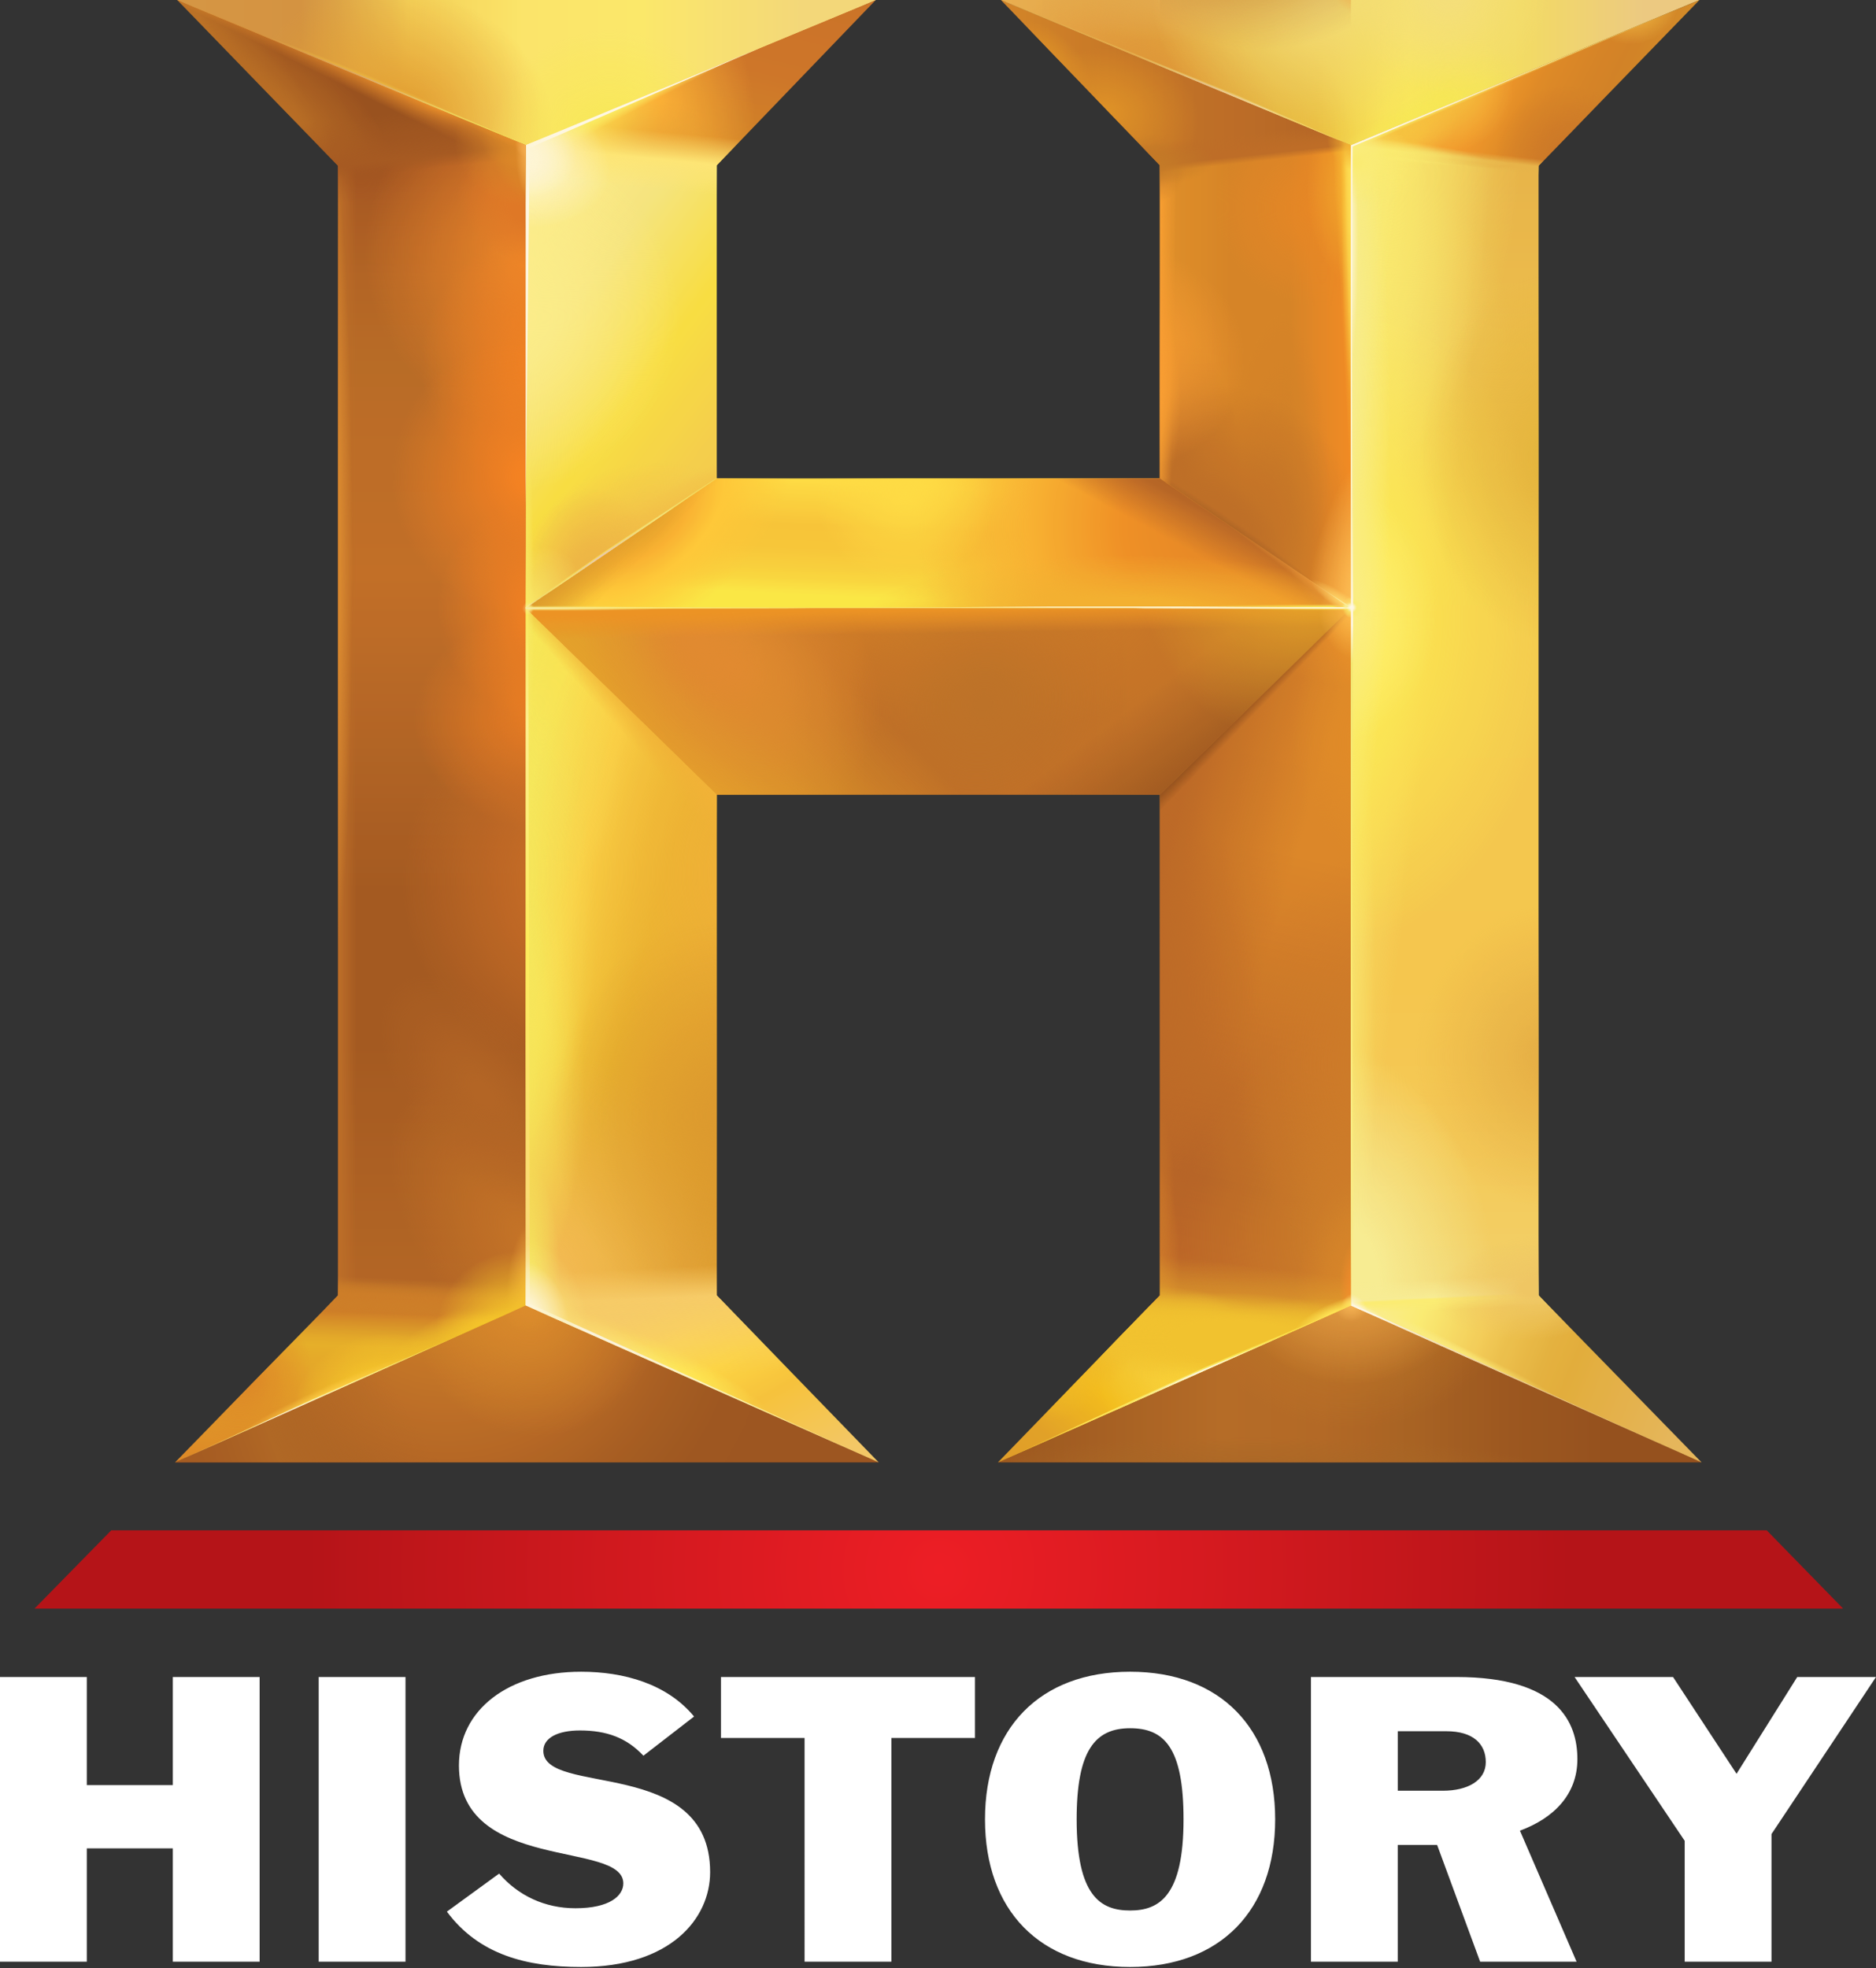 <svg xmlns="http://www.w3.org/2000/svg" xmlns:xlink="http://www.w3.org/1999/xlink" width="429.282" height="450.3"><rect width="100%" height="100%" fill="#333333" stroke="none"/><g transform="translate(0 314.081)"><g transform="matrix(.613 0 0 .613 0 -314.081)"><radialGradient id="A" cx="508.643" cy="487.167" r="108.202" gradientTransform="matrix(1,0,0,0.757,0,118.369)" gradientUnits="userSpaceOnUse"><stop offset="0" stop-color="#f0ae56"/><stop offset=".068" stop-color="#db9845"/><stop offset=".184" stop-color="#c47e33"/><stop offset=".286" stop-color="#b6702a"/><stop offset=".362" stop-color="#b26b29"/><stop offset=".791" stop-color="#8c4e21"/><stop offset=".969" stop-color="#80461d"/><stop offset="1" stop-color="#7d441c"/></radialGradient><path d="M504.297 484.331l-131.725 61.406H635.14z" fill="url(#A)"/><path d="M194.957 52.021l72.151 7.835v3.771l-72.151-7.543z" fill="#feeb7f"/><path d="M195.429 52.99h1.729v435.427h-1.729zm307.95 0h1.729v435.427h-1.729z" fill="#e17826"/><linearGradient id="B" gradientUnits="userSpaceOnUse" x1="66.156" y1="28.558" x2="326.893" y2="28.558"><stop offset="0" stop-color="#dba65b"/><stop offset=".102" stop-color="#d49b53"/><stop offset=".181" stop-color="#d28f3b"/><stop offset=".288" stop-color="#de9b36"/><stop offset=".399" stop-color="#e8b33c"/><stop offset=".512" stop-color="#fbf06a"/><stop offset=".582" stop-color="#f9f077"/><stop offset=".642" stop-color="#fdef7d"/><stop offset=".787" stop-color="#f7e17e"/><stop offset=".938" stop-color="#f6e190"/><stop offset="1" stop-color="#f7e294"/></linearGradient><path d="M326.893 0H66.156l130.09 57.116z" fill="url(#B)"/><linearGradient id="C" gradientUnits="userSpaceOnUse" x1="155.555" y1="87.249" x2="275.823" y2="176.929"><stop offset=".06" stop-color="#f8f6c1"/><stop offset=".169" stop-color="#fef59c"/><stop offset=".205" stop-color="#fdf298"/><stop offset=".419" stop-color="#f5e988"/><stop offset=".667" stop-color="#f8e245"/><stop offset=".918" stop-color="#f4cf51"/></linearGradient><path d="M267.56 178.843V61.403l-71.314-10.096-.005 175.644z" fill="url(#C)"/><path d="M196.244 225.729h308.051v2.465H196.244z" fill="#fde652"/><radialGradient id="D" cx="199.003" cy="486.101" r="110.372" gradientUnits="userSpaceOnUse"><stop offset="0" stop-color="#f0ae56"/><stop offset=".061" stop-color="#db9845"/><stop offset=".166" stop-color="#c47e33"/><stop offset=".257" stop-color="#b6702a"/><stop offset=".326" stop-color="#b26b29"/><stop offset=".758" stop-color="#8c4e21"/><stop offset="1" stop-color="#7d441c"/></radialGradient><path d="M196.241 484.331l131.726 61.406H65.397z" fill="url(#D)"/><linearGradient id="E" gradientUnits="userSpaceOnUse" x1="161.887" y1="348.862" x2="295" y2="386.379"><stop offset=".022" stop-color="#f6ed5d"/><stop offset=".334" stop-color="#fedd4e"/><stop offset=".56" stop-color="#e6b42d"/><stop offset=".896" stop-color="#d7952a"/></linearGradient><path d="M267.56 483.738V293.916l-71.314-66.965-.005 263.189z" fill="url(#E)"/><linearGradient id="F" gradientUnits="userSpaceOnUse" x1="444.55" y1="508.897" x2="507.386" y2="230.686"><stop offset=".105" stop-color="#b65c26"/><stop offset=".24" stop-color="#ab5625"/><stop offset=".436" stop-color="#c06927"/><stop offset=".681" stop-color="#d87f28"/><stop offset=".907" stop-color="#d98028"/><stop offset="1" stop-color="#f7992b"/></linearGradient><path d="M417.228 499.688l15.752-16.241V293.916l71.312-66.965.005 283.613z" fill="url(#F)"/><linearGradient id="G" gradientUnits="userSpaceOnUse" x1="432.98" y1="137.939" x2="504.297" y2="137.939"><stop offset=".061" stop-color="#db8829"/><stop offset=".371" stop-color="#d27d27"/><stop offset=".682" stop-color="#d27d27"/><stop offset="1" stop-color="#f08423"/></linearGradient><path d="M432.98 178.843V56.762l71.312-8.028.005 178.41z" fill="url(#G)"/><linearGradient id="H" gradientUnits="userSpaceOnUse" x1="539.308" y1="491.591" x2="539.308" y2="54.053"><stop offset=".005" stop-color="#f0d475"/><stop offset=".079" stop-color="#f2cf68"/><stop offset=".192" stop-color="#f5ca59"/><stop offset=".282" stop-color="#f5c853"/><stop offset=".672" stop-color="#f2cb53"/><stop offset=".888" stop-color="#e9ba4f"/><stop offset=".989" stop-color="#e5b24d"/></linearGradient><path d="M574.326 483.722V61.882l-70.034-7.829.005 437.538z" fill="url(#H)"/><linearGradient id="I" gradientUnits="userSpaceOnUse" x1="161.229" y1="490.14" x2="161.229" y2="51.308"><stop offset=".02" stop-color="#ab5b24"/><stop offset=".229" stop-color="#994d20"/><stop offset=".359" stop-color="#994d20"/><stop offset=".485" stop-color="#a95924"/><stop offset=".627" stop-color="#bb6527"/><stop offset=".77" stop-color="#b36226"/><stop offset=".805" stop-color="#b06125"/><stop offset=".876" stop-color="#aa5a24"/><stop offset=".974" stop-color="#9a4921"/></linearGradient><path d="M126.21 483.722V61.593l70.036-10.286-.005 438.833z" fill="url(#I)"/><linearGradient id="J" gradientUnits="userSpaceOnUse" x1="196.244" y1="261.77" x2="504.294" y2="261.77"><stop offset=".061" stop-color="#d98c2b"/><stop offset=".253" stop-color="#c47328"/><stop offset=".415" stop-color="#b86326"/><stop offset=".611" stop-color="#bb6527"/><stop offset="1" stop-color="#c07127"/></linearGradient><use xlink:href="#DJ" fill="url(#J)"/><linearGradient id="K" gradientUnits="userSpaceOnUse" x1="350.067" y1="231.274" x2="352.904" y2="170.664"><stop offset=".117" stop-color="#fbed49"/><stop offset=".119" stop-color="#fbec49"/><stop offset=".212" stop-color="#f9da42"/><stop offset=".309" stop-color="#f8cf3e"/><stop offset=".415" stop-color="#f7c73b"/><stop offset=".543" stop-color="#f7c53b"/><stop offset=".813" stop-color="#ffdf47"/></linearGradient><use xlink:href="#DK" fill="url(#K)"/><linearGradient id="L" gradientUnits="userSpaceOnUse" x1="243.236" y1="482.768" x2="285.239" y2="557.833"><stop offset=".031" stop-color="#f6cd6f"/><stop offset=".231" stop-color="#fddb5b"/><stop offset=".413" stop-color="#fed847"/><stop offset=".628" stop-color="#f6c33e"/><stop offset=".796" stop-color="#f5c653"/><stop offset="1" stop-color="#f2c96e"/></linearGradient><path d="M196.241 487.235l119.864 53.232 11.369 5.157.493.113-60.407-62.29z" fill="url(#L)"/><linearGradient id="M" gradientUnits="userSpaceOnUse" x1="129.245" y1="555.977" x2="132.446" y2="475.706"><stop offset=".061" stop-color="#d97e27"/><stop offset=".668" stop-color="#e4ad29"/><stop offset=".7" stop-color="#e1a829"/><stop offset=".745" stop-color="#d99929"/><stop offset=".799" stop-color="#cf8228"/><stop offset=".827" stop-color="#c97527"/></linearGradient><path d="M196.241 487.235l-127.373 56.95-3.254 1.503-.217.049 60.813-62.307z" fill="url(#M)"/><linearGradient id="N" gradientUnits="userSpaceOnUse" x1="387.961" y1="560.81" x2="451.526" y2="489.993"><stop offset="0" stop-color="#dd9928"/><stop offset=".211" stop-color="#de9d27"/><stop offset=".481" stop-color="#f2bc1a"/><stop offset=".49" stop-color="#f2bd1b"/><stop offset=".643" stop-color="#f0c330"/></linearGradient><path d="M466.815 505.178l-85.058 36.603-8.528 3.817-.657.139 44.656-46.049z" fill="url(#N)"/><linearGradient id="O" gradientUnits="userSpaceOnUse" x1="510.191" y1="476.483" x2="637.821" y2="527.977"><stop offset=".031" stop-color="#fcf49d"/><stop offset=".178" stop-color="#faf17d"/><stop offset=".342" stop-color="#f3d060"/><stop offset=".416" stop-color="#ebc152"/><stop offset=".53" stop-color="#e2b143"/><stop offset=".608" stop-color="#dfab3e"/><stop offset=".93" stop-color="#e3b561"/></linearGradient><path d="M504.297 487.235l121.956 54.53 8.343 3.841.544.131-60.814-62.307z" fill="url(#O)"/><linearGradient id="P" gradientUnits="userSpaceOnUse" x1="373.645" y1="30.846" x2="501.328" y2="30.846"><stop offset=".061" stop-color="#cc7b28"/><stop offset=".371" stop-color="#bf6d27"/><stop offset=".905" stop-color="#ad5b25"/></linearGradient><path d="M380.103 2.678L373.965.074l-.32-.074 58.34 60.661.995 1.031 68.348-8.71z" fill="url(#P)"/><linearGradient id="Q" gradientUnits="userSpaceOnUse" x1="250.264" y1="77.015" x2="273.429" y2="-25.239"><stop offset=".072" stop-color="#da9532"/><stop offset=".239" stop-color="#ce7e28"/><stop offset=".306" stop-color="#cc7a28"/><stop offset=".541" stop-color="#c96d29"/><stop offset="1" stop-color="#c26828"/></linearGradient><path d="M196.246 54.211L323.185 1.539l3.441-1.482.267-.057-59.333 61.692z" fill="url(#Q)"/><linearGradient id="R" gradientUnits="userSpaceOnUse" x1="94.154" y1="48.494" x2="168.248" y2="5.716"><stop offset=".046" stop-color="#b36725"/><stop offset=".278" stop-color="#90451e"/><stop offset=".523" stop-color="#8d441e"/></linearGradient><path d="M196.246 54.211L72.733 2.74 66.574.08 66.156 0l60.054 61.882z" fill="url(#R)"/><linearGradient id="S" gradientUnits="userSpaceOnUse" x1="66.156" y1="27.105" x2="326.893" y2="27.105"><stop offset=".014" stop-color="#d19147"/><stop offset=".177" stop-color="#cf8e44"/><stop offset=".221" stop-color="#d79d49"/><stop offset=".312" stop-color="#edc85a"/><stop offset=".33" stop-color="#f3d35e"/><stop offset=".477" stop-color="#fbe76f"/><stop offset=".496" stop-color="#fcea72"/><stop offset=".664" stop-color="#fcee73"/><stop offset=".896" stop-color="#f3db83"/></linearGradient><path d="M326.893 0L196.246 54.211 66.156 0z" fill="url(#S)"/><radialGradient id="T" cx="173.18" cy="489.791" r="120.961" fx="196.246" fy="483.848" gradientTransform="matrix(-0.187,-0.982,1.017,-0.194,-292.447,754.855)" gradientUnits="userSpaceOnUse"><stop offset=".021" stop-color="#d68a31"/><stop offset=".169" stop-color="#c47527"/><stop offset=".334" stop-color="#ba6927"/><stop offset=".541" stop-color="#ac5c24"/><stop offset=".716" stop-color="#9a5021"/><stop offset=".843" stop-color="#924a20"/><stop offset="1" stop-color="#914920"/></radialGradient><use xlink:href="#DL" fill="url(#T)"/><linearGradient id="U" gradientUnits="userSpaceOnUse" x1="373.645" y1="27.105" x2="634.38" y2="27.105"><stop offset=".006" stop-color="#e6ac55"/><stop offset=".112" stop-color="#e3a74f"/><stop offset=".225" stop-color="#de9c45"/><stop offset=".354" stop-color="#e3b343"/><stop offset=".451" stop-color="#ecc546"/><stop offset=".497" stop-color="#f2d752"/><stop offset=".55" stop-color="#f9e75d"/><stop offset=".585" stop-color="#fbee61"/><stop offset=".754" stop-color="#f1de6d"/><stop offset=".922" stop-color="#ebcb8d"/></linearGradient><path d="M634.264.091l-2.377.946-127.595 53.174L373.645 0H634.38z" fill="url(#U)"/><linearGradient id="V" gradientUnits="userSpaceOnUse" x1="528.328" y1="6.463" x2="610.345" y2="47.749"><stop offset=".062" stop-color="#fdce4f"/><stop offset=".099" stop-color="#fbc74a"/><stop offset=".318" stop-color="#f2a033"/><stop offset=".426" stop-color="#ee922b"/><stop offset=".57" stop-color="#dc8426"/><stop offset=".621" stop-color="#d88126"/><stop offset=".829" stop-color="#cd7a27"/><stop offset="1" stop-color="#ce8528"/></linearGradient><path d="M631.144 1.349l2.981-1.244.255-.105-60.054 61.882v.538l-70.034-8.209z" fill="url(#V)"/><linearGradient id="W" gradientUnits="userSpaceOnUse" x1="372.572" y1="516.486" x2="635.14" y2="516.486"><stop offset="0" stop-color="#8f4a1e"/><stop offset=".148" stop-color="#9b5422"/><stop offset=".316" stop-color="#ac6126"/><stop offset=".461" stop-color="#aa5e25"/><stop offset=".602" stop-color="#9c5622"/><stop offset=".717" stop-color="#914b1f"/><stop offset=".865" stop-color="#88431c"/></linearGradient><use xlink:href="#DM" fill="url(#W)"/><radialGradient id="X" cx="431.665" cy="470.826" r="37.202" gradientTransform="matrix(0.006,-1,0.243,0.001,314.845,901.81)" gradientUnits="userSpaceOnUse"><stop offset=".172" stop-color="#c87029"/><stop offset=".189" stop-color="#c87029" stop-opacity=".977"/><stop offset=".928" stop-color="#c87029" stop-opacity="0"/></radialGradient><path d="M432.98 483.447l-15.752 16.241 87.069 10.876-.005-283.61-71.312 69.631z" fill="url(#X)"/><radialGradient id="Y" cx="429.779" cy="444.566" r="37.202" gradientTransform="matrix(0.006,-1,0.243,0.001,319.344,873.702)" gradientUnits="userSpaceOnUse"><stop offset=".172" stop-color="#c87029"/><stop offset=".189" stop-color="#c87029" stop-opacity=".977"/><stop offset=".928" stop-color="#c87029" stop-opacity="0"/></radialGradient><path d="M432.98 483.447l-15.752 16.241 87.069 10.876-.005-283.61-71.312 69.631z" fill="url(#Y)"/><radialGradient id="Z" cx="497.526" cy="125.365" r="71.313" gradientUnits="userSpaceOnUse"><stop offset=".121" stop-color="#f0d365"/><stop offset=".934" stop-color="#f0d365" stop-opacity="0"/></radialGradient><use xlink:href="#DN" fill="url(#Z)"/><radialGradient id="a" cx="493.01" cy="78.044" r="45.721" gradientTransform="matrix(0.993,0.118,-0.109,0.917,11.947,-51.697)" gradientUnits="userSpaceOnUse"><stop offset=".029" stop-color="#e58024"/><stop offset=".859" stop-color="#e58024" stop-opacity="0"/></radialGradient><path d="M504.297 227.144l-.005-172.933-2.964-1.229-68.348 8.71V178.56z" fill="url(#a)"/><radialGradient id="b" cx="455.349" cy="37.442" r="57.497" gradientTransform="matrix(0.929,0.371,-0.239,0.597,41.42,-153.832)" gradientUnits="userSpaceOnUse"><stop offset=".12" stop-color="#e2b33d"/><stop offset=".93" stop-color="#e2b33d" stop-opacity="0"/></radialGradient><use xlink:href="#DO" fill="url(#b)"/><radialGradient id="c" cx="428.441" cy="27.913" r="52.284" gradientTransform="matrix(0.92,0.392,-0.226,0.531,40.672,-154.997)" gradientUnits="userSpaceOnUse"><stop offset=".029" stop-color="#db8f39"/><stop offset=".98" stop-color="#db8f39" stop-opacity="0"/></radialGradient><use xlink:href="#DO" fill="url(#c)"/><radialGradient id="d" cx="437.411" cy="-1.238" r="49.774" gradientTransform="matrix(1,0.018,-0.006,0.342,0.06,-8.477)" gradientUnits="userSpaceOnUse"><stop offset=".029" stop-color="#e0a852"/><stop offset=".98" stop-color="#e0a852" stop-opacity="0"/></radialGradient><use xlink:href="#DO" fill="url(#d)"/><radialGradient id="e" cx="540.556" cy="43.048" r="33.183" gradientTransform="matrix(0.923,-0.384,0.35,0.842,26.418,214.525)" gradientUnits="userSpaceOnUse"><stop offset=".029" stop-color="#f6ed5a"/><stop offset=".98" stop-color="#f6ed5a" stop-opacity="0"/></radialGradient><use xlink:href="#DO" fill="url(#e)"/><radialGradient id="f" cx="505.777" cy="71.607" r="36.832" gradientTransform="matrix(-0.021,-1,0.513,-0.011,479.723,578.048)" gradientUnits="userSpaceOnUse"><stop offset=".324" stop-color="#ef9b2a"/><stop offset=".949" stop-color="#ef9b2a" stop-opacity="0"/></radialGradient><path d="M504.297 227.144l-.005-172.933-2.964-1.229-68.348 8.71V178.56z" fill="url(#f)"/><radialGradient id="g" cx="585.197" cy="59.376" r="33.966" gradientUnits="userSpaceOnUse"><stop offset=".021" stop-color="#c46c28"/><stop offset=".813" stop-color="#c46c28" stop-opacity="0"/></radialGradient><use xlink:href="#DP" fill="url(#g)"/><radialGradient id="h" cx="609.183" cy="-.395" r="21.979" gradientTransform="matrix(0.921,-0.39,0.361,0.852,48.489,237.778)" gradientUnits="userSpaceOnUse"><stop offset=".021" stop-color="#fdce4f"/><stop offset=".813" stop-color="#fdce4f" stop-opacity="0"/></radialGradient><use xlink:href="#DP" fill="url(#h)"/><radialGradient id="i" cx="541.287" cy="32.101" r="28.824" gradientTransform="matrix(0.921,-0.39,0.4,0.944,30.108,213.128)" gradientUnits="userSpaceOnUse"><stop offset=".021" stop-color="#f6c342"/><stop offset=".813" stop-color="#f6c342" stop-opacity="0"/></radialGradient><use xlink:href="#DP" fill="url(#i)"/><radialGradient id="j" cx="525.425" cy="48.156" r="26.261" gradientTransform="matrix(0.924,-0.383,0.212,0.511,29.858,224.774)" gradientUnits="userSpaceOnUse"><stop offset=".021" stop-color="#f6c342"/><stop offset=".813" stop-color="#f6c342" stop-opacity="0"/></radialGradient><use xlink:href="#DP" fill="url(#j)"/><linearGradient id="k" gradientUnits="userSpaceOnUse" x1="475.924" y1="266.687" x2="545.438" y2="275.16"><stop offset=".121" stop-color="#faf179"/><stop offset=".812" stop-color="#faf179" stop-opacity="0"/></linearGradient><use xlink:href="#DN" fill="url(#k)"/><radialGradient id="l" cx="497.67" cy="79.281" r="125.199" gradientTransform="matrix(0.198,-0.98,0.563,0.114,354.656,558.132)" gradientUnits="userSpaceOnUse"><stop offset=".074" stop-color="#faf179"/><stop offset=".936" stop-color="#faf179" stop-opacity="0"/></radialGradient><use xlink:href="#DQ" fill="url(#l)"/><radialGradient id="m" cx="496.799" cy="377.013" r="199.89" gradientTransform="matrix(0,-1,0.088,0,463.508,873.802)" gradientUnits="userSpaceOnUse"><stop offset=".074" stop-color="#f9f181"/><stop offset=".955" stop-color="#f9f181" stop-opacity="0"/></radialGradient><use xlink:href="#DQ" fill="url(#m)"/><radialGradient id="n" cx="579.49" cy="394.424" r="59.363" gradientTransform="matrix(0,-1,0.905,0,222.455,973.801)" gradientUnits="userSpaceOnUse"><stop offset=".096" stop-color="#e4ae49"/><stop offset=".955" stop-color="#e4ae49" stop-opacity="0"/></radialGradient><use xlink:href="#DQ" fill="url(#n)"/><radialGradient id="o" cx="501.482" cy="476.933" r="61.454" gradientTransform="matrix(0.993,-0.122,0.188,1.528,-86.041,-190.686)" gradientUnits="userSpaceOnUse"><stop offset=".013" stop-color="#f7f2a0"/><stop offset=".21" stop-color="#f7f2a0"/><stop offset=".923" stop-color="#f7f2a0" stop-opacity="0"/></radialGradient><path d="M504.632 54.26l.164 432.562 69.53-3.392V61.593z" fill="url(#o)"/><radialGradient id="p" cx="477.567" cy="186.864" r="109.229" gradientTransform="matrix(0.023,-1,0.268,0.006,416.274,663.129)" gradientUnits="userSpaceOnUse"><stop offset=".113" stop-color="#cb7727"/><stop offset=".636" stop-color="#cb7727" stop-opacity="0"/></radialGradient><use xlink:href="#DR" fill="url(#p)"/><linearGradient id="q" gradientUnits="userSpaceOnUse" x1="259.069" y1="192.926" x2="189.827" y2="68.527"><stop offset=".014" stop-color="#efbe49"/><stop offset=".099" stop-color="#efbe49" stop-opacity="0"/></linearGradient><use xlink:href="#DS" fill="url(#q)"/><radialGradient id="r" cx="236.929" cy="206.674" r="56.985" gradientTransform="matrix(0.943,-0.332,0.242,0.687,-36.594,143.336)" gradientUnits="userSpaceOnUse"><stop offset=".014" stop-color="#f1bd4b"/><stop offset=".795" stop-color="#f1bd4b" stop-opacity="0"/></radialGradient><use xlink:href="#DS" fill="url(#r)"/><radialGradient id="s" cx="355.195" cy="223.73" r="123.166" gradientTransform="matrix(1,0,0,0.508,0.001,109.962)" gradientUnits="userSpaceOnUse"><stop offset=".031" stop-color="#cf7927"/><stop offset=".827" stop-color="#cf7927" stop-opacity="0"/></radialGradient><use xlink:href="#DJ" fill="url(#s)"/><radialGradient id="t" cx="437.646" cy="175.442" r="66.276" gradientTransform="matrix(-0.009,-1,0.526,-0.005,349.448,613.926)" gradientUnits="userSpaceOnUse"><stop offset=".125" stop-color="#b76527"/><stop offset=".75" stop-color="#b76527" stop-opacity="0"/></radialGradient><use xlink:href="#DR" fill="url(#t)"/><radialGradient id="u" cx="427.201" cy="149.406" r="55.029" gradientTransform="matrix(-0.009,-1,0.324,-0.003,382.776,577.038)" gradientUnits="userSpaceOnUse"><stop offset=".324" stop-color="#f99d33"/><stop offset=".75" stop-color="#f99d33" stop-opacity="0"/></radialGradient><use xlink:href="#DR" fill="url(#u)"/><radialGradient id="v" cx="210.256" cy="46.901" r="91.667" gradientTransform="matrix(0.922,-0.386,0.362,0.865,-0.666,87.549)" gradientUnits="userSpaceOnUse"><stop offset=".024" stop-color="#fbef67"/><stop offset=".228" stop-color="#ffd44b"/><stop offset=".409" stop-color="#fbae38"/><stop offset=".79" stop-color="#fbae38" stop-opacity="0"/></radialGradient><path d="M267.56 61.692l-71.314-7.481L326.893 0z" fill="url(#v)"/><radialGradient id="w" cx="188.086" cy="118.177" r="74.673" gradientUnits="userSpaceOnUse"><stop offset="0" stop-color="#fdf498"/><stop offset=".881" stop-color="#fdf498" stop-opacity="0"/></radialGradient><use xlink:href="#DS" fill="url(#w)"/><radialGradient id="x" cx="192.584" cy="483.746" r="124.712" gradientTransform="matrix(0.628,-0.778,0.721,0.582,-276.953,352.043)" gradientUnits="userSpaceOnUse"><stop offset=".045" stop-color="#f4bb5f"/><stop offset=".752" stop-color="#f4bb5f" stop-opacity="0"/></radialGradient><use xlink:href="#DT" fill="url(#x)"/><radialGradient id="y" cx="366.96" cy="262.466" r="75.538" gradientTransform="matrix(-0.679,0.735,-0.674,-0.623,792.96,156.422)" gradientUnits="userSpaceOnUse"><stop offset=".031" stop-color="#b56828"/><stop offset=".757" stop-color="#b56828" stop-opacity="0"/></radialGradient><use xlink:href="#DJ" fill="url(#y)"/><radialGradient id="z" cx="452.68" cy="194.183" r="45.208" gradientTransform="matrix(0.828,0.561,-0.258,0.38,128.095,-133.731)" gradientUnits="userSpaceOnUse"><stop offset=".277" stop-color="#b76527"/><stop offset=".718" stop-color="#b76527" stop-opacity="0"/></radialGradient><use xlink:href="#DR" fill="url(#z)"/><linearGradient id="AA" gradientUnits="userSpaceOnUse" x1="419.536" y1="343.56" x2="488.188" y2="363.207"><stop offset=".115" stop-color="#b45e25"/><stop offset=".777" stop-color="#b45e25" stop-opacity="0"/></linearGradient><path d="M495.876 491.072l8.421-3.837-.005-260.281-71.312 69.631v186.862l-3.661 3.775z" fill="url(#AA)"/><radialGradient id="AB" cx="428.927" cy="513.56" r="52.404" fx="458.897" fy="512.58" gradientTransform="matrix(1,0,0,1.022,0,-11.524)" gradientUnits="userSpaceOnUse"><stop offset=".04" stop-color="#fedc3e"/><stop offset=".596" stop-color="#fedc3e" stop-opacity="0"/></radialGradient><path d="M432.98 296.585l71.312-69.634.005 260.284-131.725 58.502 60.408-62.29z" fill="url(#AB)"/><radialGradient id="AC" cx="177.451" cy="286.002" r="70.25" gradientTransform="matrix(0.544,0.839,-0.801,0.52,310.024,-11.534)" gradientUnits="userSpaceOnUse"><stop offset=".138" stop-color="#f5ee63"/><stop offset=".2" stop-color="#f5ee63" stop-opacity=".91"/><stop offset=".83" stop-color="#f5ee63" stop-opacity="0"/></radialGradient><use xlink:href="#DU" fill="url(#AC)"/><linearGradient id="AD" gradientUnits="userSpaceOnUse" x1="273.257" y1="303.964" x2="427.282" y2="149.939"><stop offset="0" stop-color="#e19d2b"/><stop offset=".031" stop-color="#e19d2b" stop-opacity=".898"/><stop offset=".302" stop-color="#e19d2b" stop-opacity="0"/></linearGradient><use xlink:href="#DJ" fill="url(#AD)"/><radialGradient id="AE" cx="452.905" cy="198.275" r="86.602" gradientUnits="userSpaceOnUse"><stop offset=".113" stop-color="#b76527"/><stop offset=".636" stop-color="#b76527" stop-opacity="0"/></radialGradient><path d="M432.98 178.56V61.692l68.356-8.696 2.956 1.215.005 172.933z" fill="url(#AE)"/><radialGradient id="AF" cx="457.323" cy="197.033" r="114.255" gradientTransform="matrix(0.826,0.563,-0.049,0.072,89.132,-74.761)" gradientUnits="userSpaceOnUse"><stop offset=".062" stop-color="#9e5622"/><stop offset=".399" stop-color="#9e5622" stop-opacity="0"/></radialGradient><use xlink:href="#DR" fill="url(#AF)"/><linearGradient id="AG" gradientUnits="userSpaceOnUse" x1="431.633" y1="138.821" x2="505.816" y2="140.116"><stop offset="0" stop-color="#f89b33"/><stop offset=".011" stop-color="#f89b33" stop-opacity=".875"/><stop offset=".086" stop-color="#f89b33" stop-opacity="0"/></linearGradient><use xlink:href="#DR" fill="url(#AG)"/><linearGradient id="AH" gradientUnits="userSpaceOnUse" x1="412.289" y1="316.319" x2="543.748" y2="443.79"><stop offset=".006" stop-color="#85421b"/><stop offset=".03" stop-color="#85421b" stop-opacity="0"/></linearGradient><path d="M432.98 483.447V296.585l71.312-69.634.005 260.284-39.859 17.557-47.21-5.104z" fill="url(#AH)"/><linearGradient id="AI" gradientUnits="userSpaceOnUse" x1="298.723" y1="158.493" x2="414.74" y2="312.575"><stop offset=".822" stop-color="#974f20" stop-opacity="0"/><stop offset=".99" stop-color="#974f20"/></linearGradient><use xlink:href="#DJ" opacity=".9" fill="url(#AI)"/><radialGradient id="AJ" cx="414.7" cy="43.994" r="34.021" fx="412.038" fy="41.682" gradientTransform="matrix(0.996,0.09,-0.072,0.791,4.861,-28.317)" gradientUnits="userSpaceOnUse"><stop offset=".068" stop-color="#da8b26"/><stop offset=".968" stop-color="#da8b26" stop-opacity="0"/></radialGradient><path d="M432.98 61.692l71.312-7.481L373.645 0z" fill="url(#AJ)"/><radialGradient id="AK" cx="238.769" cy="193.376" r="80.045" gradientTransform="matrix(0.791,-0.612,0.366,0.473,-20.804,248.107)" gradientUnits="userSpaceOnUse"><stop offset=".019" stop-color="#df9b2a"/><stop offset=".267" stop-color="#f9b033"/><stop offset=".451" stop-color="#ffca3b"/><stop offset=".825" stop-color="#ffca3b" stop-opacity="0"/></radialGradient><use xlink:href="#DK" fill="url(#AK)"/><linearGradient id="AL" gradientUnits="userSpaceOnUse" x1="126.21" y1="270.724" x2="196.246" y2="270.724"><stop offset="0" stop-color="#b56428"/><stop offset=".097" stop-color="#b56428" stop-opacity="0"/></linearGradient><use xlink:href="#DV" fill="url(#AL)"/><linearGradient id="AM" gradientUnits="userSpaceOnUse" x1="431.159" y1="143.818" x2="508.774" y2="139.75"><stop offset=".911" stop-color="#fbc536" stop-opacity="0"/><stop offset=".995" stop-color="#fbc536"/></linearGradient><use xlink:href="#DR" fill="url(#AM)"/><radialGradient id="AN" cx="484.026" cy="231.01" r="154.886" gradientTransform="matrix(0.002,1,-0.774,0.002,661.654,-253.45)" gradientUnits="userSpaceOnUse"><stop offset=".146" stop-color="#fff456"/><stop offset=".82" stop-color="#fff456" stop-opacity="0"/></radialGradient><use xlink:href="#DN" fill="url(#AN)"/><radialGradient id="AO" cx="499.114" cy="229.27" r="108.048" gradientTransform="matrix(0.002,1,-0.774,0.002,675.357,-270.275)" gradientUnits="userSpaceOnUse"><stop offset=".016" stop-color="#fff685"/><stop offset=".443" stop-color="#fff685" stop-opacity="0"/></radialGradient><use xlink:href="#DN" fill="url(#AO)"/><linearGradient id="AP" gradientUnits="userSpaceOnUse" x1="491.793" y1="157.367" x2="586.706" y2="169.021"><stop offset=".027" stop-color="#f4ef93"/><stop offset=".205" stop-color="#f4ef93" stop-opacity="0"/></linearGradient><path d="M504.445 54.333l-.012 210.205 69.893 5.324V61.882z" opacity=".49" fill="url(#AP)"/><radialGradient id="AQ" cx="456.87" cy="196.132" r="118.276" gradientUnits="userSpaceOnUse"><stop offset=".019" stop-color="#e18025"/><stop offset=".319" stop-color="#ee8a25"/><stop offset=".611" stop-color="#f8b033"/><stop offset=".973" stop-color="#f8b433" stop-opacity="0"/></radialGradient><use xlink:href="#DK" fill="url(#AQ)"/><linearGradient id="AR" gradientUnits="userSpaceOnUse" x1="316.322" y1="290.798" x2="388.559" y2="154.941"><stop offset=".88" stop-color="#b45f26" stop-opacity="0"/><stop offset=".972" stop-color="#b45f26"/><stop offset=".983" stop-color="#ae5b25"/><stop offset="1" stop-color="#ab5a24"/></linearGradient><use xlink:href="#DK" fill="url(#AR)"/><linearGradient id="AS" gradientUnits="userSpaceOnUse" x1="273.256" y1="149.939" x2="427.282" y2="303.964"><stop offset="0" stop-color="#df9b2a"/><stop offset=".081" stop-color="#df9b2a" stop-opacity="0"/></linearGradient><use xlink:href="#DK" opacity=".5" fill="url(#AS)"/><radialGradient id="AT" cx="272.94" cy="248.537" r="75.538" gradientTransform="matrix(0.721,0.693,-0.523,0.544,206.081,-75.742)" gradientUnits="userSpaceOnUse"><stop offset=".031" stop-color="#de8331"/><stop offset=".827" stop-color="#de8331" stop-opacity="0"/></radialGradient><use xlink:href="#DJ" fill="url(#AT)"/><radialGradient id="AU" cx="261.334" cy="240.412" r="75.538" gradientTransform="matrix(0.721,0.693,-0.523,0.544,198.595,-71.406)" gradientUnits="userSpaceOnUse"><stop offset=".016" stop-color="#de8331"/><stop offset=".38" stop-color="#de8331" stop-opacity="0"/></radialGradient><use xlink:href="#DJ" fill="url(#AU)"/><linearGradient id="AV" gradientUnits="userSpaceOnUse" x1="351.51" y1="298.008" x2="350.223" y2="224.264"><stop offset=".837" stop-color="#eb8e23" stop-opacity="0"/><stop offset=".959" stop-color="#eb8e23"/></linearGradient><use xlink:href="#DJ" fill="url(#AV)"/><linearGradient id="AW" gradientUnits="userSpaceOnUse" x1="147.572" y1="431.106" x2="280.64" y2="311.559"><stop offset=".941" stop-color="#f0b139" stop-opacity="0"/><stop offset=".995" stop-color="#f0b139"/></linearGradient><use xlink:href="#DU" opacity=".52" fill="url(#AW)"/><radialGradient id="AX" cx="410.233" cy="507.121" r="18.266" fx="398.23" fy="504.046" gradientTransform="matrix(0.763,0.646,-1.576,1.864,896.359,-702.91)" gradientUnits="userSpaceOnUse"><stop offset=".332" stop-color="#efba25"/><stop offset=".744" stop-color="#efba25" stop-opacity="0"/></radialGradient><path d="M429.319 487.222l66.557 3.85-123.304 54.665z" fill="url(#AX)"/><linearGradient id="AY" gradientUnits="userSpaceOnUse" x1="375.795" y1="82.117" x2="504.933" y2="78.736"><stop offset=".978" stop-color="#fde465" stop-opacity="0"/><stop offset=".997" stop-color="#fde465" stop-opacity=".872"/><stop offset=".999" stop-color="#fde465"/></linearGradient><use xlink:href="#DW" fill="url(#AY)"/><radialGradient id="AZ" cx="468.264" cy="549.565" r="144.906" gradientTransform="matrix(1,-0,0,0.122,-0.013,482.825)" gradientUnits="userSpaceOnUse"><stop offset="0" stop-color="#9e5c25"/><stop offset=".03" stop-color="#9e5c25" stop-opacity=".962"/><stop offset=".774" stop-color="#9e5c25" stop-opacity="0"/></radialGradient><use xlink:href="#DM" fill="url(#AZ)"/><linearGradient id="Aa" gradientUnits="userSpaceOnUse" x1="544.311" y1="495.703" x2="543.361" y2="475.995"><stop offset=".357" stop-color="#fcf27d" stop-opacity="0"/><stop offset=".534" stop-color="#fcf27d"/><stop offset=".572" stop-color="#fcf27d"/><stop offset=".608" stop-color="#f7f2a2"/><stop offset=".948" stop-color="#f7f2a2" stop-opacity="0"/></linearGradient><path d="M583.791 493.123l-9.465-9.693v-8.928l-70.029 3.377v9.356l20.992 9.385z" fill="url(#Aa)"/><radialGradient id="Ab" cx="526.969" cy="500.172" r="65.585" gradientTransform="matrix(0.908,0.418,-0.062,0.136,79.395,212.167)" gradientUnits="userSpaceOnUse"><stop offset=".321" stop-color="#faf395"/><stop offset=".352" stop-color="#faf395" stop-opacity=".91"/><stop offset=".672" stop-color="#faf395" stop-opacity="0"/></radialGradient><path d="M574.326 483.43l-70.029 3.805 130.843 58.502z" fill="url(#Ab)"/><radialGradient id="Ac" cx="513.898" cy="460.141" r="128.505" gradientTransform="matrix(1,0,0,1.085,0,-39.038)" gradientUnits="userSpaceOnUse"><stop offset="0" stop-color="#ce7e29"/><stop offset=".571" stop-color="#ce7e29" stop-opacity="0"/></radialGradient><path d="M464.832 504.923l39.465-17.688-.005-260.281-71.312 69.631v186.862l-15.752 16.241z" fill="url(#Ac)"/><radialGradient id="Ad" cx="514.607" cy="490.817" r="133.414" gradientTransform="matrix(0.016,-1,0.591,0.009,216.62,1000.825)" gradientUnits="userSpaceOnUse"><stop offset="0" stop-color="#dc8528"/><stop offset=".409" stop-color="#dc8528" stop-opacity="0"/></radialGradient><path d="M464.832 504.923l39.465-17.688-.005-260.281-71.312 69.631v186.862l-15.752 16.241z" fill="url(#Ad)"/><radialGradient id="Ae" cx="419.903" cy="231.044" r="134.186" gradientTransform="matrix(1,0,0,0.246,0,174.238)" gradientUnits="userSpaceOnUse"><stop offset=".222" stop-color="#f2af32"/><stop offset=".726" stop-color="#f2af32" stop-opacity="0"/></radialGradient><use xlink:href="#DK" fill="url(#Ae)"/><radialGradient id="Af" cx="502.832" cy="221.611" r="60.924" gradientTransform="matrix(0.676,0.737,-0.242,0.222,216.405,-198.044)" gradientUnits="userSpaceOnUse"><stop offset=".052" stop-color="#ec953a"/><stop offset=".061" stop-color="#ec953a" stop-opacity=".983"/><stop offset=".596" stop-color="#ec953a" stop-opacity="0"/></radialGradient><use xlink:href="#DK" fill="url(#Af)"/><radialGradient id="Ag" cx="196.878" cy="216.388" r="78.422" gradientTransform="matrix(0.824,-0.566,0.21,0.306,-10.867,261.642)" gradientUnits="userSpaceOnUse"><stop offset=".063" stop-color="#d7932c"/><stop offset=".678" stop-color="#d7932c" stop-opacity="0"/></radialGradient><use xlink:href="#DK" fill="url(#Ag)"/><radialGradient id="Ah" cx="513.321" cy="221.39" r="66.224" gradientTransform="matrix(0.14,-0.99,0.423,0.06,347.914,716.468)" gradientUnits="userSpaceOnUse"><stop offset=".291" stop-color="#fdbe5a"/><stop offset=".344" stop-color="#fdbe5a" stop-opacity=".91"/><stop offset=".884" stop-color="#fdbe5a" stop-opacity="0"/></radialGradient><use xlink:href="#DR" fill="url(#Ah)"/><radialGradient id="Ai" cx="419.315" cy="133.254" r="83.735" gradientTransform="matrix(0.993,0.118,-0.109,0.917,17.448,-38.427)" gradientUnits="userSpaceOnUse"><stop offset=".038" stop-color="#f89833"/><stop offset=".542" stop-color="#f89833" stop-opacity="0"/></radialGradient><path d="M432.98 178.56V61.692l68.348-8.71 2.964 1.229-.482 173.394z" fill="url(#Ai)"/><radialGradient id="Aj" cx="501.884" cy="175.872" r="155.069" fx="456.175" fy="180.112" gradientTransform="matrix(-0.006,1,-0.112,-0.001,524.656,-325.884)" gradientUnits="userSpaceOnUse"><stop offset="0" stop-color="#f7f2a0"/><stop offset=".089" stop-color="#f7f2a0" stop-opacity=".91"/><stop offset=".99" stop-color="#f7f2a0" stop-opacity="0"/></radialGradient><use xlink:href="#DN" fill="url(#Aj)"/><radialGradient id="Ak" cx="489.834" cy="215.635" r="74.104" gradientUnits="userSpaceOnUse"><stop offset="0" stop-color="#e4a12a"/><stop offset=".077" stop-color="#e4a12a" stop-opacity=".91"/><stop offset=".858" stop-color="#e4a12a" stop-opacity="0"/></radialGradient><use xlink:href="#DJ" fill="url(#Ak)"/><radialGradient id="Al" cx="511.43" cy="228.489" r="32.839" gradientUnits="userSpaceOnUse"><stop offset=".222" stop-color="#fcb74c"/><stop offset=".579" stop-color="#fcb74c" stop-opacity="0"/></radialGradient><path d="M417.228 499.688l47.343 5.235 39.726-17.64-.003-260.332-71.314-48.391-69.516 48.651 69.516 69.374v186.862z" fill="url(#Al)"/><radialGradient id="Am" cx="190.843" cy="344.038" r="137.782" gradientTransform="matrix(-0.002,1,-0.38,-0.001,321.949,153.449)" gradientUnits="userSpaceOnUse"><stop offset=".057" stop-color="#f5ee63"/><stop offset=".107" stop-color="#f5ee63" stop-opacity=".91"/><stop offset=".61" stop-color="#f5ee63" stop-opacity="0"/></radialGradient><use xlink:href="#DT" fill="url(#Am)"/><radialGradient id="An" cx="236.184" cy="505.646" r="78.184" gradientTransform="matrix(0.913,0.408,-0.068,0.153,54.954,332.224)" gradientUnits="userSpaceOnUse"><stop offset=".146" stop-color="#fff460"/><stop offset=".711" stop-color="#fff460" stop-opacity="0"/></radialGradient><path d="M267.56 483.447l-71.319 3.788 131.726 58.502z" fill="url(#An)"/><radialGradient id="Ao" cx="186.491" cy="405.403" r="137.783" gradientTransform="matrix(-0.002,1,-0.38,-0.001,340.907,219.211)" gradientUnits="userSpaceOnUse"><stop offset=".057" stop-color="#f5ee63"/><stop offset=".107" stop-color="#f5ee63" stop-opacity=".91"/><stop offset=".61" stop-color="#f5ee63" stop-opacity="0"/></radialGradient><use xlink:href="#DT" fill="url(#Ao)"/><radialGradient id="Ap" cx="195.147" cy="478.473" r="75.002" gradientTransform="matrix(-0.002,1,-0.306,-0.001,342.021,283.61)" gradientUnits="userSpaceOnUse"><stop offset=".057" stop-color="#f5ee63"/><stop offset=".107" stop-color="#f5ee63" stop-opacity=".91"/><stop offset=".61" stop-color="#f5ee63" stop-opacity="0"/></radialGradient><use xlink:href="#DT" fill="url(#Ap)"/><radialGradient id="Aq" cx="91.357" cy="513.714" r="30.4" gradientTransform="matrix(-0.692,0.722,-0.62,-0.594,473.252,753.115)" gradientUnits="userSpaceOnUse"><stop offset="0" stop-color="#d97e27"/><stop offset=".878" stop-color="#d97e27" stop-opacity="0"/></radialGradient><path d="M126.21 483.43l70.031 3.805-130.844 58.502z" fill="url(#Aq)"/><radialGradient id="Ar" cx="193.493" cy="493.401" r="66.581" gradientTransform="matrix(0.923,-0.385,0.105,0.253,-37.106,443.313)" gradientUnits="userSpaceOnUse"><stop offset=".294" stop-color="#f4c62a"/><stop offset=".845" stop-color="#f4c62a" stop-opacity="0"/></radialGradient><path d="M126.21 483.43l70.031 3.805-130.844 58.502z" fill="url(#Ar)"/><linearGradient id="As" gradientUnits="userSpaceOnUse" x1="209.552" y1="85.424" x2="225.418" y2="53.39"><stop offset=".329" stop-color="#e7882a" stop-opacity="0"/><stop offset=".549" stop-color="#e7882a"/></linearGradient><path d="M126.21 483.722l70.031 3.513.005-433.024L66.156 0l60.054 61.882z" fill="url(#As)"/><radialGradient id="At" cx="193.665" cy="224.299" r="201.094" gradientTransform="matrix(-1.325488e-4,1,-0.062,-8.229691e-6,207.617,30.636)" gradientUnits="userSpaceOnUse"><stop offset=".186" stop-color="#f8ef6e"/><stop offset=".454" stop-color="#f8ef6e" stop-opacity="0"/></radialGradient><path d="M196.246 54.211l-.005 433.024 64.484-3.425V289.853l-64.481-62.902 64.481-44.093V60.715z" fill="url(#At)"/><radialGradient id="Au" cx="242.388" cy="68.383" r="60.63" gradientUnits="userSpaceOnUse"><stop offset="0" stop-color="#da9532"/><stop offset=".528" stop-color="#da9532" stop-opacity="0"/></radialGradient><path d="M267.56 61.692l-71.314-7.481L326.893 0z" fill="url(#Au)"/><linearGradient id="Av" gradientUnits="userSpaceOnUse" x1="377.119" y1="65.793" x2="507.741" y2="61.231"><stop offset=".964" stop-color="#f4bb2a" stop-opacity="0"/><stop offset=".99" stop-color="#f4bb2a"/></linearGradient><use xlink:href="#DW" y="33.66" fill="url(#Av)"/><radialGradient id="Aw" cx="516.552" cy="277.14" r="59.411" gradientTransform="matrix(0.003,-1,0.678,0.002,327.372,793.212)" gradientUnits="userSpaceOnUse"><stop offset=".132" stop-color="#df8626"/><stop offset=".854" stop-color="#df8626" stop-opacity="0"/></radialGradient><path d="M464.438 504.792l39.859-17.557-.005-260.281-71.312 69.631v186.862l-15.752 16.241z" fill="url(#Aw)"/><radialGradient id="Ax" cx="525.057" cy="397.197" r="99.054" gradientTransform="matrix(0.003,-1,0.751,0.002,225.223,921.493)" gradientUnits="userSpaceOnUse"><stop offset=".132" stop-color="#c87228"/><stop offset=".854" stop-color="#c87228" stop-opacity="0"/></radialGradient><path d="M464.438 504.923l39.859-17.688-.005-260.281-71.312 69.631v186.862l-15.752 16.241z" fill="url(#Ax)"/><radialGradient id="Ay" cx="403.776" cy="370.213" r="99.053" gradientTransform="matrix(0.003,-1,0.751,0.002,124.529,773.279)" gradientUnits="userSpaceOnUse"><stop offset=".132" stop-color="#b35d25"/><stop offset=".913" stop-color="#b35d25" stop-opacity="0"/></radialGradient><path d="M464.438 504.923l39.859-17.688-.005-260.281-71.312 69.631v186.862l-15.752 16.241z" fill="url(#Ay)"/><radialGradient id="Az" cx="504.726" cy="466.288" r="70.537" gradientUnits="userSpaceOnUse"><stop offset=".034" stop-color="#c17828"/><stop offset=".948" stop-color="#c17828" stop-opacity="0"/></radialGradient><use xlink:href="#DM" fill="url(#Az)"/><radialGradient id="BA" cx="504.436" cy="486.6" r="6.793" gradientUnits="userSpaceOnUse"><stop offset=".03" stop-color="#fec467"/><stop offset=".98" stop-color="#fec467" stop-opacity="0"/></radialGradient><use xlink:href="#DM" fill="url(#BA)"/><radialGradient id="BB" cx="280.208" cy="325.757" r="95.417" gradientTransform="matrix(1,0,0,1.534,0,-174.127)" gradientUnits="userSpaceOnUse"><stop offset=".009" stop-color="#f0b139"/><stop offset=".882" stop-color="#f0b139" stop-opacity="0"/></radialGradient><use xlink:href="#DU" opacity=".65" fill="url(#BB)"/><radialGradient id="BC" cx="271.504" cy="416.718" r="74.133" gradientTransform="matrix(1,0,0,1.151,0,-63.087)" gradientUnits="userSpaceOnUse"><stop offset=".009" stop-color="#d9952e"/><stop offset=".882" stop-color="#d9952e" stop-opacity="0"/></radialGradient><use xlink:href="#DU" opacity=".65" fill="url(#BC)"/><radialGradient id="BD" cx="208.716" cy="494.426" r="78.184" gradientTransform="matrix(0.913,0.408,-0.068,0.153,51.803,333.913)" gradientUnits="userSpaceOnUse"><stop offset=".22" stop-color="#fff68e"/><stop offset=".658" stop-color="#fff68e" stop-opacity="0"/></radialGradient><path d="M267.56 483.447l-71.319 3.788 131.726 58.502z" fill="url(#BD)"/><radialGradient id="BE" cx="201.035" cy="493.273" r="48.767" fx="210.334" fy="490.877" gradientTransform="matrix(-0.187,-0.982,1.017,-0.194,-262.917,786.375)" gradientUnits="userSpaceOnUse"><stop offset="0" stop-color="#d8862c"/><stop offset=".08" stop-color="#d8862c" stop-opacity=".91"/><stop offset=".896" stop-color="#d8862c" stop-opacity="0"/></radialGradient><use xlink:href="#DL" fill="url(#BE)"/><radialGradient id="BF" cx="262.399" cy="489.792" r="201.368" fx="300.799" fy="479.898" gradientTransform="matrix(-0.187,-0.982,1.017,-0.194,-186.521,842.497)" gradientUnits="userSpaceOnUse"><stop offset=".555" stop-color="#a75d24" stop-opacity="0"/><stop offset=".801" stop-color="#a75d24"/><stop offset=".843" stop-color="#a25723"/><stop offset=".935" stop-color="#9a4f21"/></radialGradient><use xlink:href="#DL" fill="url(#BF)"/><radialGradient id="BG" cx="140.679" cy="520.927" r="34.003" gradientTransform="matrix(0.962,-0.272,0.197,0.696,-97.078,196.474)" gradientUnits="userSpaceOnUse"><stop offset=".294" stop-color="#f4c62a"/><stop offset=".924" stop-color="#f4c62a" stop-opacity="0"/></radialGradient><path d="M126.21 483.43l70.031 3.805-130.844 58.502z" fill="url(#BG)"/><radialGradient id="BH" cx="123.507" cy="209.791" r="185.72" gradientTransform="matrix(-4.371139e-8,-1,0.053,0,112.37,333.298)" gradientUnits="userSpaceOnUse"><stop offset=".349" stop-color="#d58230"/><stop offset=".383" stop-color="#d58230" stop-opacity=".929"/><stop offset=".827" stop-color="#d58230" stop-opacity="0"/></radialGradient><use xlink:href="#DV" fill="url(#BH)"/><radialGradient id="BI" cx="135.84" cy="56.887" r="27.196" gradientTransform="matrix(0.074,0.997,-1.506,0.112,211.425,-84.961)" gradientUnits="userSpaceOnUse"><stop offset=".025" stop-color="#95471f"/><stop offset=".697" stop-color="#95471f" stop-opacity="0"/></radialGradient><use xlink:href="#DV" fill="url(#BI)"/><radialGradient id="BJ" cx="204.171" cy="93.729" r="97.179" gradientUnits="userSpaceOnUse"><stop offset="0" stop-color="#f6862a"/><stop offset=".701" stop-color="#f6862a" stop-opacity="0"/></radialGradient><use xlink:href="#DV" fill="url(#BJ)"/><radialGradient id="BK" cx="207.653" cy="135.511" r="72.249" gradientUnits="userSpaceOnUse"><stop offset=".046" stop-color="#f47a21"/><stop offset=".701" stop-color="#f47a21" stop-opacity="0"/></radialGradient><use xlink:href="#DV" fill="url(#BK)"/><radialGradient id="BL" cx="198.949" cy="177.874" r="75.178" gradientUnits="userSpaceOnUse"><stop offset=".067" stop-color="#f47a21"/><stop offset=".701" stop-color="#f47a21" stop-opacity="0"/></radialGradient><use xlink:href="#DV" fill="url(#BL)"/><radialGradient id="BM" cx="204.752" cy="227.2" r="45.55" gradientUnits="userSpaceOnUse"><stop offset=".089" stop-color="#f47a21"/><stop offset=".915" stop-color="#f47a21" stop-opacity="0"/></radialGradient><use xlink:href="#DV" fill="url(#BM)"/><radialGradient id="BN" cx="211.716" cy="268.402" r="73.968" gradientTransform="matrix(1,0,0,0.75,0,67.234)" gradientUnits="userSpaceOnUse"><stop offset=".066" stop-color="#f47a21"/><stop offset=".774" stop-color="#f47a21" stop-opacity="0"/></radialGradient><use xlink:href="#DV" fill="url(#BN)"/><radialGradient id="BO" cx="229.706" cy="328.755" r="103.036" gradientTransform="matrix(1,0,0,0.962,0,12.538)" gradientUnits="userSpaceOnUse"><stop offset=".184" stop-color="#c76526"/><stop offset=".774" stop-color="#c76526" stop-opacity="0"/></radialGradient><use xlink:href="#DV" fill="url(#BO)"/><radialGradient id="BP" cx="196.047" cy="78.641" r="31.123" gradientTransform="matrix(0.834,0.552,-0.387,0.584,62.975,-75.507)" gradientUnits="userSpaceOnUse"><stop offset=".184" stop-color="#dc6f25"/><stop offset=".877" stop-color="#dc6f25" stop-opacity="0"/></radialGradient><use xlink:href="#DV" fill="url(#BP)"/><radialGradient id="BQ" cx="199.529" cy="465.708" r="80.104" gradientTransform="matrix(0.617,0.787,-0.407,0.319,265.907,160.051)" gradientUnits="userSpaceOnUse"><stop offset=".089" stop-color="#bd6926"/><stop offset=".915" stop-color="#bd6926" stop-opacity="0"/></radialGradient><use xlink:href="#DV" fill="url(#BQ)"/><radialGradient id="BR" cx="180.378" cy="408.257" r="57.194" gradientTransform="matrix(0.617,0.787,-0.407,0.319,235.196,136.008)" gradientUnits="userSpaceOnUse"><stop offset=".089" stop-color="#aa5924"/><stop offset=".915" stop-color="#aa5924" stop-opacity="0"/></radialGradient><use xlink:href="#DV" opacity=".8" fill="url(#BR)"/><radialGradient id="BS" cx="149.955" cy="42.05" r="62.032" gradientTransform="matrix(0.963,0.269,-0.217,0.778,14.624,-30.925)" gradientUnits="userSpaceOnUse"><stop offset=".079" stop-color="#e09a33"/><stop offset=".923" stop-color="#e09a33" stop-opacity="0"/></radialGradient><path d="M326.893 0L196.246 54.211 66.156 0z" fill="url(#BS)"/><radialGradient id="BT" cx="227.427" cy="53.656" r="48.526" gradientTransform="matrix(1,0,0,0.955,0,2.439)" gradientUnits="userSpaceOnUse"><stop offset=".037" stop-color="#f7ee5c"/><stop offset=".923" stop-color="#f7ee5c" stop-opacity="0"/></radialGradient><path d="M326.893 0L196.246 54.211 66.156 0z" fill="url(#BT)"/><linearGradient id="BU" gradientUnits="userSpaceOnUse" x1="260.466" y1="24.973" x2="266.426" y2="36.494"><stop offset=".024" stop-color="#fbef67"/><stop offset=".284" stop-color="#fbef67" stop-opacity="0"/></linearGradient><path d="M267.56 61.692l-71.314-7.481L326.893 0z" fill="url(#BU)"/><radialGradient id="BV" cx="100.444" cy="43.418" r="60.536" gradientTransform="matrix(0.821,0.571,-0.286,0.412,30.391,-31.794)" gradientUnits="userSpaceOnUse"><stop offset=".058" stop-color="#b36725"/><stop offset=".896" stop-color="#b36725" stop-opacity="0"/></radialGradient><path d="M126.21 61.882l70.036-7.671L66.156 0z" fill="url(#BV)"/><radialGradient id="BW" cx="220.875" cy="214.648" r="41.92" gradientTransform="matrix(0.057,-0.998,0.734,0.042,50.669,426.096)" gradientUnits="userSpaceOnUse"><stop offset=".071" stop-color="#ecb448"/><stop offset=".076" stop-color="#ecb448" stop-opacity=".994"/><stop offset=".779" stop-color="#ecb448" stop-opacity="0"/></radialGradient><use xlink:href="#DS" fill="url(#BW)"/><radialGradient id="BX" cx="337.908" cy="184.178" r="41.76" gradientTransform="matrix(0.824,-0.566,0.571,0.831,-45.779,222.339)" gradientUnits="userSpaceOnUse"><stop offset=".01" stop-color="#ffdf47"/><stop offset=".802" stop-color="#ffdf47" stop-opacity="0"/></radialGradient><use xlink:href="#DK" fill="url(#BX)"/><radialGradient id="BY" cx="391.198" cy="22.523" r="20.065" fx="389.223" fy="21.873" gradientTransform="matrix(0.766,0.642,-0.344,0.41,99.169,-238.053)" gradientUnits="userSpaceOnUse"><stop offset=".068" stop-color="#da8b26"/><stop offset=".968" stop-color="#da8b26" stop-opacity="0"/></radialGradient><path d="M432.98 61.692l71.312-7.481L373.645 0z" fill="url(#BY)"/><radialGradient id="BZ" cx="492.698" cy="-.749" r="68.158" gradientTransform="matrix(1,0,0,0.81,0,-0.142)" gradientUnits="userSpaceOnUse"><stop offset=".035" stop-color="#f2e183"/><stop offset=".923" stop-color="#f2e183" stop-opacity="0"/></radialGradient><use xlink:href="#DO" fill="url(#BZ)"/><radialGradient id="Ba" cx="540.573" cy="-2.781" r="39.336" gradientUnits="userSpaceOnUse"><stop offset="0" stop-color="#f4e387"/><stop offset=".951" stop-color="#f4e387" stop-opacity="0"/></radialGradient><use xlink:href="#DO" fill="url(#Ba)"/><radialGradient id="Bb" cx="526.935" cy="49.158" r="32.31" gradientTransform="matrix(0.929,-0.37,0.111,0.279,32.042,230.705)" gradientUnits="userSpaceOnUse"><stop offset=".035" stop-color="#f6ed5a"/><stop offset=".98" stop-color="#f6ed5a" stop-opacity="0"/></radialGradient><use xlink:href="#DO" fill="url(#Bb)"/><radialGradient id="Bc" cx="583.792" cy="170.658" r="108.048" gradientTransform="matrix(0.002,1,-0.774,0.002,714.463,-413.455)" gradientUnits="userSpaceOnUse"><stop offset=".016" stop-color="#e1b13d"/><stop offset=".645" stop-color="#e1b13d" stop-opacity="0"/></radialGradient><path d="M574.326 483.43V61.593l-69.36-7.333-.334 432.975z" fill="url(#Bc)"/><radialGradient id="Bd" cx="575.79" cy="479.839" r="44.721" gradientTransform="matrix(-0.993,0.117,-0.056,-0.478,1174.57,641.987)" gradientUnits="userSpaceOnUse"><stop offset=".183" stop-color="#eec86b"/><stop offset=".91" stop-color="#eec86b" stop-opacity="0"/></radialGradient><path d="M504.632 54.26l.164 432.562 130.344 58.915-60.814-62.307V61.593z" fill="url(#Bd)"/><radialGradient id="Be" cx="504.726" cy="466.288" r="70.537" gradientUnits="userSpaceOnUse"><stop offset=".034" stop-color="#f3aa53"/><stop offset=".714" stop-color="#f3aa53" stop-opacity="0"/></radialGradient><use xlink:href="#DM" fill="url(#Be)"/><linearGradient id="Bf" gradientUnits="userSpaceOnUse" x1="436.037" y1="536.417" x2="446.185" y2="452.07"><stop offset=".311" stop-color="#f0c330" stop-opacity="0"/><stop offset=".397" stop-color="#f0c330"/><stop offset=".424" stop-color="#f0c330"/><stop offset=".792" stop-color="#f0c330" stop-opacity="0"/></linearGradient><use xlink:href="#DX" fill="url(#Bf)"/><linearGradient id="Bg" gradientUnits="userSpaceOnUse" x1="544.09" y1="89.679" x2="550.772" y2="33.008"><stop offset=".488" stop-color="#e5b24d" stop-opacity="0"/><stop offset=".52" stop-color="#e5b24d"/><stop offset=".541" stop-color="#e5b24d"/><stop offset=".589" stop-color="#e5b24d" stop-opacity="0"/></linearGradient><use xlink:href="#DY" fill="url(#Bg)"/><radialGradient id="Bh" cx="196.855" cy="227.063" r="8.745" gradientUnits="userSpaceOnUse"><stop offset=".04" stop-color="#f8ef83"/><stop offset=".059" stop-color="#f8ef83" stop-opacity=".91"/><stop offset=".25" stop-color="#f8ef83" stop-opacity="0"/></radialGradient><use xlink:href="#DZ" fill="url(#Bh)"/><linearGradient id="Bi" gradientUnits="userSpaceOnUse" x1="150.859" y1="509.66" x2="155.602" y2="419.163"><stop offset=".198" stop-color="#c77929" stop-opacity="0"/><stop offset=".275" stop-color="#c77929"/><stop offset=".356" stop-color="#c77929" stop-opacity="0"/></linearGradient><path d="M196.241 487.235v-65.942H126.21v62.137l-19.213 19.687 39.59 6.32z" fill="url(#Bi)"/><linearGradient id="Bj" gradientUnits="userSpaceOnUse" x1="461.931" y1="79.921" x2="456.844" y2="33.669"><stop offset=".403" stop-color="#b66326" stop-opacity="0"/><stop offset=".458" stop-color="#b66326"/><stop offset=".484" stop-color="#b66326"/><stop offset=".634" stop-color="#b66326" stop-opacity="0"/></linearGradient><use xlink:href="#Da" fill="url(#Bj)"/><radialGradient id="Bk" cx="471.321" cy="9.993" r="92.493" gradientUnits="userSpaceOnUse"><stop offset=".111" stop-color="#ae5e25"/><stop offset=".76" stop-color="#ae5e25" stop-opacity="0"/></radialGradient><use xlink:href="#DW" y="-61.851" fill="url(#Bk)"/><radialGradient id="Bl" cx="519.449" cy="44.621" r="43.986" gradientUnits="userSpaceOnUse"><stop offset=".34" stop-color="#f39f48"/><stop offset=".617" stop-color="#f39f48" stop-opacity="0"/></radialGradient><use xlink:href="#DW" y="-61.851" fill="url(#Bl)"/><radialGradient id="Bm" cx="504.618" cy="226.754" r="5.658" gradientUnits="userSpaceOnUse"><stop offset=".004" stop-color="#f9f073"/><stop offset=".681" stop-color="#f9f073" stop-opacity="0"/></radialGradient><path d="M510.276 226.752a5.66 5.66 0 0 1-5.661 5.659 5.66 5.66 0 0 1-5.655-5.659 5.66 5.66 0 0 1 5.655-5.656 5.66 5.66 0 0 1 5.661 5.656z" fill="url(#Bm)"/><radialGradient id="Bn" cx="259.359" cy="225.58" r="4.726" gradientTransform="matrix(0.605,0,0,0.992,346.97,2.866)" gradientUnits="userSpaceOnUse"><stop offset=".004" stop-color="#f9f073"/><stop offset=".844" stop-color="#f9f073" stop-opacity="0"/></radialGradient><path d="M504.835 226.636c0 2.185.219 3.961-.651 3.961-1.332 0-2.918-1.884-2.918-4.072s1.586-3.842 2.918-3.842c.87.001.651 1.766.651 3.953z" fill="url(#Bn)"/><linearGradient id="Bo" gradientUnits="userSpaceOnUse" x1="150.859" y1="509.66" x2="155.602" y2="419.163"><stop offset=".219" stop-color="#c77528" stop-opacity="0"/><stop offset=".272" stop-color="#c77528"/><stop offset=".28" stop-color="#c77528" stop-opacity=".879"/><stop offset=".338" stop-color="#c77528" stop-opacity="0"/></linearGradient><path d="M196.241 487.235v-65.942H126.21v62.137l-19.213 19.687 39.59 6.32z" fill="url(#Bo)"/><radialGradient id="Bp" cx="199.773" cy="485.38" r="40.174" gradientTransform="matrix(-0.003,-1,0.357,-0.001,27.046,685.732)" gradientUnits="userSpaceOnUse"><stop offset=".141" stop-color="#fdba48"/><stop offset=".195" stop-color="#fdba48" stop-opacity=".91"/><stop offset=".745" stop-color="#fdba48" stop-opacity="0"/></radialGradient><path d="M65.397 545.737l130.844-58.502.005-435.928-70.036 10.286V483.43z" fill="url(#Bp)"/><linearGradient id="Bq" gradientUnits="userSpaceOnUse" x1="180.385" y1="488.658" x2="128.449" y2="1.278"><stop offset=".868" stop-color="#9b4d21" stop-opacity="0"/><stop offset=".878" stop-color="#9b4d21"/><stop offset=".881" stop-color="#9b4d21" stop-opacity=".91"/><stop offset=".913" stop-color="#9b4d21" stop-opacity="0"/></linearGradient><use xlink:href="#Db" fill="url(#Bq)"/><linearGradient id="Br" gradientUnits="userSpaceOnUse" x1="260.921" y1="33.885" x2="256.11" y2="84.12"><stop offset=".327" stop-color="#feeb7f" stop-opacity="0"/><stop offset=".503" stop-color="#feeb7f" stop-opacity=".859"/><stop offset=".533" stop-color="#feeb7f"/><stop offset=".553" stop-color="#feeb7f" stop-opacity=".91"/><stop offset=".758" stop-color="#feeb7f" stop-opacity="0"/></linearGradient><use xlink:href="#Dc" fill="url(#Br)"/><radialGradient id="Bs" cx="429.757" cy="62.845" r="16.826" gradientUnits="userSpaceOnUse"><stop offset="0" stop-color="#bd7127"/><stop offset=".07" stop-color="#bd7127" stop-opacity=".91"/><stop offset=".776" stop-color="#bd7127" stop-opacity="0"/></radialGradient><use xlink:href="#Da" fill="url(#Bs)"/><radialGradient id="Bt" cx="483.41" cy="34.963" r="34.732" gradientUnits="userSpaceOnUse"><stop offset=".234" stop-color="#ae5e25"/><stop offset=".76" stop-color="#ae5e25" stop-opacity="0"/></radialGradient><use xlink:href="#DW" y="-61.851" fill="url(#Bt)"/><radialGradient id="Bu" cx="432.127" cy="61.297" r="24.211" gradientTransform="matrix(-0.999,0.054,-0.021,-0.386,864.903,61.452)" gradientUnits="userSpaceOnUse"><stop offset="0" stop-color="#bd7127"/><stop offset=".879" stop-color="#bd7127" stop-opacity="0"/></radialGradient><use xlink:href="#Da" fill="url(#Bu)"/><linearGradient id="Bv" gradientUnits="userSpaceOnUse" x1="257.194" y1="416.449" x2="263.651" y2="548.019"><stop offset=".426" stop-color="#f6cd6f" stop-opacity="0"/><stop offset=".511" stop-color="#f6cd6f"/><stop offset=".538" stop-color="#f6cd6f" stop-opacity=".883"/><stop offset=".735" stop-color="#f6cd6f" stop-opacity="0"/></linearGradient><use xlink:href="#Dd" fill="url(#Bv)"/><radialGradient id="Bw" cx="192.673" cy="497.085" r="40.174" gradientUnits="userSpaceOnUse"><stop offset=".141" stop-color="#f4c62a"/><stop offset=".195" stop-color="#f4c62a" stop-opacity=".91"/><stop offset=".745" stop-color="#f4c62a" stop-opacity="0"/></radialGradient><path d="M65.397 545.737l130.844-58.502.005-435.928-70.036 10.286V483.43z" fill="url(#Bw)"/><radialGradient id="Bx" cx="505.512" cy="54.839" r="42.803" gradientTransform="matrix(0.995,0.096,-0.01,0.103,2.888,0.584)" gradientUnits="userSpaceOnUse"><stop offset="0" stop-color="#faf179"/><stop offset=".896" stop-color="#faf179" stop-opacity="0"/></radialGradient><use xlink:href="#DY" opacity=".89" fill="url(#Bx)"/><radialGradient id="By" cx="505.125" cy="56.096" r="68.376" gradientTransform="matrix(0.997,0.084,-0.005,0.054,2.023,10.832)" gradientUnits="userSpaceOnUse"><stop offset="0" stop-color="#faf179"/><stop offset=".854" stop-color="#faf179" stop-opacity="0"/></radialGradient><use xlink:href="#DY" opacity=".89" fill="url(#By)"/><radialGradient id="Bz" cx="514.979" cy="52.605" r="26.261" gradientTransform="matrix(0.924,-0.383,0.212,0.511,28.12,222.95)" gradientUnits="userSpaceOnUse"><stop offset=".021" stop-color="#f6c342"/><stop offset=".813" stop-color="#f6c342" stop-opacity="0"/></radialGradient><use xlink:href="#DP" fill="url(#Bz)"/><radialGradient id="CA" cx="498.692" cy="503.221" r="70.197" gradientTransform="matrix(1,0.021,-0.007,0.318,3.445,332.978)" gradientUnits="userSpaceOnUse"><stop offset=".235" stop-color="#f0c330"/><stop offset=".849" stop-color="#f0c330" stop-opacity="0"/></radialGradient><use xlink:href="#DX" fill="url(#CA)"/><radialGradient id="CB" cx="425.975" cy="495.535" r="64.142" gradientTransform="matrix(0.999,0.054,-0.015,0.289,8.311,329.41)" gradientUnits="userSpaceOnUse"><stop offset=".145" stop-color="#f0c330"/><stop offset=".875" stop-color="#f0c330" stop-opacity="0"/></radialGradient><use xlink:href="#DX" fill="url(#CB)"/><radialGradient id="CC" cx="462.97" cy="500.758" r="77.241" gradientTransform="matrix(0.999,0.054,-0.016,0.293,8.561,329)" gradientUnits="userSpaceOnUse"><stop offset=".338" stop-color="#f0c330"/><stop offset=".804" stop-color="#f0c330" stop-opacity="0"/></radialGradient><use xlink:href="#DX" fill="url(#CC)"/><radialGradient id="CD" cx="548.722" cy="507.506" r="42.309" gradientTransform="matrix(0.91,0.414,-0.04,0.087,69.245,236.319)" gradientUnits="userSpaceOnUse"><stop offset=".038" stop-color="#fbef7d"/><stop offset=".114" stop-color="#fbef7d" stop-opacity=".91"/><stop offset=".896" stop-color="#fbef7d" stop-opacity="0"/></radialGradient><path d="M554.072 502.344c-26.499-12.283-49.774-15.108-49.774-15.108l97.168 43.444c-.001 0-20.892-16.053-47.394-28.336z" fill="url(#CD)"/><radialGradient id="CE" cx="515.765" cy="55.806" r="42.803" gradientTransform="matrix(0.995,0.096,-0.01,0.103,2.945,0.466)" gradientUnits="userSpaceOnUse"><stop offset="0" stop-color="#faf179"/><stop offset=".896" stop-color="#faf179" stop-opacity="0"/></radialGradient><use xlink:href="#DY" fill="url(#CE)"/><radialGradient id="CF" cx="504.929" cy="60.927" r="113.543" gradientTransform="matrix(-4.371139e-8,-1,0.049,0,501.965,565.856)" gradientUnits="userSpaceOnUse"><stop offset=".078" stop-color="#ffe256"/><stop offset=".142" stop-color="#ffe256" stop-opacity=".91"/><stop offset=".791" stop-color="#ffe256" stop-opacity="0"/></radialGradient><path d="M504.292 194.586V54.223L373.645 0l59.335 61.692v52.761z" fill="url(#CF)"/><radialGradient id="CG" cx="505.658" cy="226.845" r="116.633" gradientTransform="matrix(-1,-0.002,0,-0.019,1011.308,232.004)" gradientUnits="userSpaceOnUse"><stop offset=".128" stop-color="#f9ef5c"/><stop offset=".165" stop-color="#f9ef5c" stop-opacity=".91"/><stop offset=".542" stop-color="#f9ef5c" stop-opacity="0"/></radialGradient><use xlink:href="#DZ" fill="url(#CG)"/><radialGradient id="CH" cx="137.329" cy="30.243" r="92.371" gradientTransform="matrix(0.924,0.382,-0.017,0.042,10.962,-23.54)" gradientUnits="userSpaceOnUse"><stop offset="0" stop-color="#eec547"/><stop offset=".499" stop-color="#eec547" stop-opacity="0"/></radialGradient><path d="M66.709.229l129.537 53.982s-3.708-11.136-63.771-36.38C96.528 2.723 66.709.229 66.709.229z" fill="url(#CH)"/><radialGradient id="CI" cx="122.259" cy="520.549" r="70.754" gradientTransform="matrix(0.913,-0.408,0.037,0.082,-8.487,527.602)" gradientUnits="userSpaceOnUse"><stop offset="0" stop-color="#ffcf49"/><stop offset=".496" stop-color="#ffcf49" stop-opacity="0"/></radialGradient><path d="M65.397 545.737s17.898-17.665 53.152-33.915c24.963-11.504 31.482-18.135 77.692-24.587l-81.894 36.411z" fill="url(#CI)"/><linearGradient id="CJ" gradientUnits="userSpaceOnUse" x1="566.248" y1="22.496" x2="580.001" y2="54.126"><stop offset=".145" stop-color="#f7ef6b"/><stop offset=".187" stop-color="#f7ef6b" stop-opacity="0"/></linearGradient><path d="M504.626 59.969l-.334-5.758L634.38 0l-60.054 61.882z" fill="url(#CJ)"/><radialGradient id="CK" cx="193.477" cy="59.251" r="36.477" gradientTransform="matrix(0.969,0.248,-0.178,0.694,16.56,-29.839)" gradientUnits="userSpaceOnUse"><stop offset=".036" stop-color="#fefdee"/><stop offset=".119" stop-color="#fefdee" stop-opacity=".91"/><stop offset=".953" stop-color="#fefdee" stop-opacity="0"/></radialGradient><use xlink:href="#Dc" fill="url(#CK)"/><radialGradient id="CL" cx="195.097" cy="227.749" r="28.011" gradientTransform="matrix(0.626,-0.78,0.559,0.449,-54.307,277.781)" gradientUnits="userSpaceOnUse"><stop offset=".036" stop-color="#f9f06f"/><stop offset=".953" stop-color="#f9f06f" stop-opacity="0"/></radialGradient><use xlink:href="#Dc" fill="url(#CL)"/><linearGradient id="CM" gradientUnits="userSpaceOnUse" x1="65.397" y1="516.486" x2="196.241" y2="516.486"><stop offset=".071" stop-color="#e38f25"/><stop offset=".12" stop-color="#e5972a"/><stop offset=".205" stop-color="#eaad3e"/><stop offset=".317" stop-color="#f3d265"/><stop offset=".395" stop-color="#faf285"/><stop offset=".567" stop-color="#f9f17f"/><stop offset=".783" stop-color="#e5b524"/><stop offset=".993" stop-color="#f4c62a"/></linearGradient><path d="M65.397 545.737l48.2-22.182 82.644-36.32-81.894 36.411z" fill="url(#CM)"/><linearGradient id="CN" gradientUnits="userSpaceOnUse" x1="451.008" y1="225.486" x2="494.709" y2="169.136"><stop offset=".39" stop-color="#ec953a" stop-opacity="0"/><stop offset=".445" stop-color="#ec953a"/></linearGradient><path d="M432.98 178.56l63.061 48.391h8.253z" fill="url(#CN)"/><radialGradient id="CO" cx="503.308" cy="226.341" r="17.121" gradientTransform="matrix(0.824,0.567,-0.108,0.158,113.273,-94.695)" gradientUnits="userSpaceOnUse"><stop offset=".229" stop-color="#fed56d"/><stop offset=".298" stop-color="#fed56d" stop-opacity=".91"/><stop offset="1" stop-color="#fed56d" stop-opacity="0"/></radialGradient><path d="M449.712 189.556h54.579v37.397h-54.579z" fill="url(#CO)"/><linearGradient id="CP" gradientUnits="userSpaceOnUse" x1="499.306" y1="229.88" x2="496.696" y2="223.38"><stop offset=".239" stop-color="#f9ef5c"/><stop offset=".471" stop-color="#f9ef5c" stop-opacity="0"/></linearGradient><path d="M494.445 220.264l10.034 6.602h-12.766s-1.62-5.103 2.732-6.602z" fill="url(#CP)"/><linearGradient id="CQ" gradientUnits="userSpaceOnUse" x1="504.808" y1="487.235" x2="504.808" y2="227.47"><stop offset=".013" stop-color="#f7f2a2"/><stop offset=".208" stop-color="#f9f18b"/><stop offset=".372" stop-color="#fbf07b"/><stop offset=".742" stop-color="#f4ee7a"/><stop offset=".783" stop-color="#f5f08a"/><stop offset=".864" stop-color="#f7f4b1"/><stop offset=".98" stop-color="#fcfcef"/><stop offset="1" stop-color="#fdfefc"/></linearGradient><path d="M504.292 227.469l.005 259.766 1.029-.076z" fill="url(#CQ)"/><linearGradient id="CR" gradientUnits="userSpaceOnUse" x1="373.131" y1="546.937" x2="503.737" y2="486.034"><stop offset="0" stop-color="#da9f28"/><stop offset=".205" stop-color="#f4bb2a"/><stop offset=".261" stop-color="#fdde4a"/><stop offset=".418" stop-color="#faf066"/><stop offset=".524" stop-color="#f9f073"/><stop offset=".653" stop-color="#f9ef5d"/><stop offset=".858" stop-color="#ffdc4a"/><stop offset="1" stop-color="#fcf38f"/></linearGradient><path d="M372.572 545.737l75.593-34.688c14.769-6.647 32.209-13.347 56.133-23.813z" fill="url(#CR)"/><radialGradient id="CS" cx="500.247" cy="57.584" r="31.339" gradientUnits="userSpaceOnUse"><stop offset=".086" stop-color="#fcf5a7"/><stop offset=".553" stop-color="#fcf5a7" stop-opacity="0"/></radialGradient><use xlink:href="#DY" opacity=".49" fill="url(#CS)"/><radialGradient id="CT" cx="503.303" cy="90.843" r="54.588" gradientTransform="matrix(-4.371139e-8,-1,0.077,0,496.288,594.146)" gradientUnits="userSpaceOnUse"><stop offset="0" stop-color="#fff"/><stop offset=".896" stop-color="#fff" stop-opacity="0"/></radialGradient><path d="M504.479 54.441l.484-.122s6.747 9.356 6.747 36.343c0 27.273-1.888 38.879-2.902 59.045-1.258 24.958-4.278 63.253-4.278 63.253z" fill="url(#CT)"/><linearGradient id="CU" gradientUnits="userSpaceOnUse" x1="488.77" y1="221.767" x2="504.536" y2="221.767"><stop offset=".1" stop-color="#eea851"/><stop offset=".209" stop-color="#f1b25b"/><stop offset=".408" stop-color="#f6cc77"/><stop offset=".642" stop-color="#fff29e"/><stop offset=".919" stop-color="#fbf9d6"/></linearGradient><path d="M488.77 216.472l12.15 7.959a181.88 181.88 0 0 0 3.587 2.29l.028.34h-.21z" fill="url(#CU)"/><linearGradient id="CV" gradientUnits="userSpaceOnUse" x1="432.98" y1="202.755" x2="504.294" y2="202.755"><stop offset=".331" stop-color="#ae6227"/><stop offset=".442" stop-color="#b26629"/><stop offset=".567" stop-color="#bd712e"/><stop offset=".699" stop-color="#d08539"/><stop offset=".822" stop-color="#eea34d"/><stop offset=".962" stop-color="#fdf5a3"/></linearGradient><path d="M432.98 178.56l71.051 48.391h.263z" fill="url(#CV)"/><linearGradient id="CW" gradientUnits="userSpaceOnUse" x1="310.148" y1="226.627" x2="504.294" y2="226.627"><stop offset=".061" stop-color="#fef5b4"/><stop offset=".269" stop-color="#fef2cb"/><stop offset=".421" stop-color="#fef1d8"/><stop offset=".725" stop-color="#fff"/><stop offset="1" stop-color="#faf399"/></linearGradient><path d="M310.148 226.84l45.361-.193 35.786-.289h49.763l40.719.241 22.518.025v.326z" fill="url(#CW)"/><linearGradient id="CX" gradientUnits="userSpaceOnUse" x1="196.486" y1="202.322" x2="267.317" y2="203.027"><stop offset="0" stop-color="#f8f7cb"/><stop offset=".012" stop-color="#f6f0b8"/><stop offset=".041" stop-color="#f0e38f"/><stop offset=".056" stop-color="#eedf80"/><stop offset=".163" stop-color="#f4dd63"/><stop offset=".39" stop-color="#f5dd60"/><stop offset=".717" stop-color="#f0e475"/><stop offset=".992" stop-color="#f5dd61"/><stop offset="1" stop-color="#f5dd60"/></linearGradient><path d="M267.56 178.398c-2.004 1.048-16.833 11.045-21.693 14.202l-19.836 12.992-20.477 14.321-9.31 6.724v.314l71.316-48.391h0z" fill="url(#CX)"/><linearGradient id="CY" gradientUnits="userSpaceOnUse" x1="373.645" y1="27.105" x2="504.292" y2="27.105"><stop offset=".392" stop-color="#e2b558"/><stop offset=".54" stop-color="#e4bb5d"/><stop offset=".772" stop-color="#e9cd6b"/><stop offset=".843" stop-color="#ecd371"/></linearGradient><path d="M373.645 0l130.646 54.211-42.489-18.679L373.645 0z" fill="url(#CY)"/><linearGradient id="CZ" gradientUnits="userSpaceOnUse" x1="373.645" y1="27.105" x2="504.292" y2="27.105"><stop offset=".013" stop-color="#e5ac54"/><stop offset=".02" stop-color="#e5ab53"/><stop offset=".117" stop-color="#df9b42"/><stop offset=".379" stop-color="#e0a14c"/><stop offset=".479" stop-color="#e2be77"/><stop offset=".576" stop-color="#e5c19a"/><stop offset=".756" stop-color="#f0d8a1"/><stop offset=".847" stop-color="#f2cf62"/><stop offset="1" stop-color="#fed25a"/></linearGradient><path d="M373.645 0l130.646 54.211-42.707-18.316L373.645 0z" fill="url(#CZ)"/><path d="M422.776 226.951l4.656.091 76.862.102v-.383z" fill="#fff"/><linearGradient id="Ca" gradientUnits="userSpaceOnUse" x1="196.244" y1="226.794" x2="504.294" y2="226.794"><stop offset=".061" stop-color="#f6efc1"/><stop offset=".152" stop-color="#f8eea8"/><stop offset=".309" stop-color="#fbee81"/><stop offset=".387" stop-color="#fcee70"/><stop offset=".552" stop-color="#fcee70"/><stop offset=".977" stop-color="#fff"/></linearGradient><path d="M196.244 226.636v.315h308.05v-.281l-208.508.1z" fill="url(#Ca)"/><path d="M251.624 189.372c-3.99 1.916-35.172 23.601-38.571 25.831-3.846 2.527-7.952 5.573-10.072 7.174z" fill="#f5e68a"/><linearGradient id="Cb" gradientUnits="userSpaceOnUse" x1="211.084" y1="205.392" x2="244.948" y2="205.392"><stop offset=".005" stop-color="#eedf80"/><stop offset=".135" stop-color="#ebd69c"/><stop offset=".304" stop-color="#e8ccb9"/><stop offset=".387" stop-color="#e7c8c2"/><stop offset=".981" stop-color="#f0e475"/></linearGradient><path d="M244.948 193.903c-7.531 4.545-18.438 11.751-24.326 15.857a181.12 181.12 0 0 0-9.538 7.121z" fill="url(#Cb)"/><linearGradient id="Cc" gradientUnits="userSpaceOnUse" x1="66.721" y1=".201" x2="196.364" y2="53.928"><stop offset=".159" stop-color="#cf8839"/><stop offset=".241" stop-color="#d18c40"/><stop offset=".379" stop-color="#d49755"/><stop offset=".554" stop-color="#d9a976"/><stop offset=".766" stop-color="#ebd362"/><stop offset=".926" stop-color="#f1e35c"/><stop offset="1" stop-color="#f5ee6c"/></linearGradient><path d="M66.709.229l129.537 53.982s-8.447-4.219-51.328-21.934L66.709.229z" fill="url(#Cc)"/><path d="M196.246 54.211l-.004 134.529 1.461-133.585 85.841-37.168z" fill="#fffffc"/><linearGradient id="Cd" gradientUnits="userSpaceOnUse" x1="371.245" y1="542.279" x2="505.625" y2="490.695"><stop offset=".061" stop-color="#dca027"/><stop offset=".093" stop-color="#e3ae2d"/><stop offset=".191" stop-color="#f6d74a"/><stop offset=".24" stop-color="#fee858"/><stop offset=".384" stop-color="#fbeb65"/><stop offset=".553" stop-color="#f9f06e"/><stop offset=".69" stop-color="#f9e94f"/><stop offset="1" stop-color="#ffdc46"/></linearGradient><path d="M372.572 545.737l74.723-34.301 57.003-24.201z" fill="url(#Cd)"/><linearGradient id="Ce" gradientUnits="userSpaceOnUse" x1="414.634" y1="525.025" x2="481.977" y2="499.175"><stop offset=".111" stop-color="#faed6e"/><stop offset=".158" stop-color="#faef85"/><stop offset=".311" stop-color="#fbf7c5"/><stop offset=".419" stop-color="#fdfcec"/><stop offset=".472" stop-color="#fdfefd"/><stop offset=".6" stop-color="#fefdf5"/><stop offset=".623" stop-color="#fefdf3"/><stop offset="1" stop-color="#faed6e"/></linearGradient><path d="M447.491 511.822l33.821-14.381-66.011 29.319c0 .001 15.497-7.636 32.19-14.938z" fill="url(#Ce)"/><linearGradient id="Cf" gradientUnits="userSpaceOnUse" x1="520.136" y1="470.25" x2="619.3" y2="562.722"><stop offset=".061" stop-color="#fdfefc"/><stop offset=".201" stop-color="#f4e8d7"/><stop offset=".422" stop-color="#eacfab"/><stop offset=".531" stop-color="#e6c69a"/><stop offset=".994" stop-color="#dfb760"/></linearGradient><path d="M504.297 487.235l130.843 58.502-130.007-58.867z" fill="url(#Cf)"/><linearGradient id="Cg" gradientUnits="userSpaceOnUse" x1="504.697" y1="484.912" x2="504.697" y2="57.406"><stop offset=".002" stop-color="#fdf49b"/><stop offset=".069" stop-color="#f6f3a8"/><stop offset=".168" stop-color="#f6f3a8"/><stop offset=".281" stop-color="#fbf07b"/><stop offset=".555" stop-color="#f4ee7a"/><stop offset=".589" stop-color="#fff"/><stop offset=".688" stop-color="#fbf7c3"/><stop offset=".828" stop-color="#fcf8c3"/><stop offset=".943" stop-color="#fdfbe0"/></linearGradient><path d="M504.292 57.405l.006 427.507.805-260.588-.811-166.919z" fill="url(#Cg)"/><radialGradient id="Ch" cx="339.919" cy="352.198" r="3.481" gradientTransform="matrix(0.686,0,0,0.699,269.231,-19.939)" gradientUnits="userSpaceOnUse"><stop offset=".04" stop-color="#fbf4a2"/><stop offset=".546" stop-color="#fbf4a2" stop-opacity="0"/></radialGradient><ellipse cx="502.28" cy="226.141" rx="2.386" ry="2.434" fill="url(#Ch)"/><radialGradient id="Ci" cx="341.76" cy="351.695" r="3.482" gradientTransform="matrix(0.686,0,0,0.699,269.231,-19.939)" gradientUnits="userSpaceOnUse"><stop offset=".04" stop-color="#fbf4a2"/><stop offset=".546" stop-color="#fbf4a2" stop-opacity="0"/></radialGradient><path d="M505.929 225.789c0 1.346-1.07 2.434-2.386 2.434s-2.389-1.088-2.389-2.434 1.068-2.431 2.389-2.431c1.316 0 2.386 1.088 2.386 2.431z" fill="url(#Ci)"/><radialGradient id="Cj" cx="504.624" cy="226.73" r="3.483" gradientUnits="userSpaceOnUse"><stop offset=".132" stop-color="#fff"/><stop offset=".546" stop-color="#fff" stop-opacity="0"/></radialGradient><circle cx="504.624" cy="226.729" r="3.482" fill="url(#Cj)"/><linearGradient id="Ck" gradientUnits="userSpaceOnUse" x1="262.103" y1="545.737" x2="262.103" y2="226.951"><stop offset=".014" stop-color="#f6d580"/><stop offset=".055" stop-color="#faeea1"/><stop offset=".061" stop-color="#faf4a8"/><stop offset=".071" stop-color="#fbf5b7"/><stop offset=".09" stop-color="#fbf6ce"/><stop offset=".11" stop-color="#fbf7e0"/><stop offset=".131" stop-color="#fbf8ed"/><stop offset=".154" stop-color="#fbf9f5"/><stop offset=".18" stop-color="#fbf9f8"/><stop offset=".191" stop-color="#fcf6ec"/><stop offset=".21" stop-color="#fcefd1"/><stop offset=".235" stop-color="#fce5a6"/><stop offset=".255" stop-color="#fcdd82"/><stop offset=".611" stop-color="#fff463"/><stop offset=".863" stop-color="#fff79c"/><stop offset="1" stop-color="#faef62"/></linearGradient><path d="M196.241 487.235l131.726 58.502-130.206-59.159-.54-258.675-.975-.952z" fill="url(#Ck)"/><linearGradient id="Cl" gradientUnits="userSpaceOnUse" x1="65.297" y1="545.515" x2="196.233" y2="487.219"><stop offset="0" stop-color="#e38f25"/><stop offset=".081" stop-color="#eeb954"/><stop offset=".163" stop-color="#f9e285"/><stop offset=".203" stop-color="#fdf499"/><stop offset=".279" stop-color="#fffffb"/><stop offset=".333" stop-color="#fffffb"/><stop offset=".513" stop-color="#faf6bd"/><stop offset=".646" stop-color="#f9f17f"/><stop offset=".763" stop-color="#fdd63a"/><stop offset=".879" stop-color="#e5b524"/><stop offset=".993" stop-color="#f4c62a"/></linearGradient><path d="M65.397 545.737l44.919-20.459 85.925-38.043z" fill="url(#Cl)"/><radialGradient id="Cm" cx="195.772" cy="227.06" r="11.565" gradientTransform="matrix(1,0,0,0.842,0,35.909)" gradientUnits="userSpaceOnUse"><stop offset=".01" stop-color="#f8f189"/><stop offset=".19" stop-color="#f8f189" stop-opacity="0"/></radialGradient><use xlink:href="#DZ" fill="url(#Cm)"/><radialGradient id="Cn" cx="194.058" cy="56.35" r="22.343" gradientTransform="matrix(0.969,0.248,-0.202,0.79,17.441,-36.255)" gradientUnits="userSpaceOnUse"><stop offset=".036" stop-color="#fefdee"/><stop offset=".119" stop-color="#fefdee" stop-opacity=".91"/><stop offset=".953" stop-color="#fefdee" stop-opacity="0"/></radialGradient><use xlink:href="#Dc" fill="url(#Cn)"/><radialGradient id="Co" cx="507.887" cy="483.084" r="34.666" gradientTransform="matrix(-0.012,-1,0.361,-0.004,339.762,993.063)" gradientUnits="userSpaceOnUse"><stop offset=".223" stop-color="#f6862a"/><stop offset=".648" stop-color="#f6862a" stop-opacity="0"/></radialGradient><use xlink:href="#De" fill="url(#Co)"/><radialGradient id="Cp" cx="504.417" cy="60.255" r="39.128" gradientTransform="matrix(0.994,0.113,-0.067,0.588,7.236,-32.035)" gradientUnits="userSpaceOnUse"><stop offset="0" stop-color="#faf179"/><stop offset=".687" stop-color="#faf179" stop-opacity="0"/></radialGradient><path d="M504.445 54.333l-.012 65.082 69.893 2.105V61.882l19.183-19.764-44.067-6.599z" fill="url(#Cp)"/><radialGradient id="Cq" cx="503.09" cy="489.751" r="12.78" gradientTransform="matrix(1,0,0,0.982,0,9.063)" gradientUnits="userSpaceOnUse"><stop offset=".195" stop-color="#fff"/><stop offset=".581" stop-color="#fff" stop-opacity="0"/></radialGradient><path d="M504.632 54.26l-.335 432.975 130.843 58.502-60.814-62.307V61.593z" fill="url(#Cq)"/><radialGradient id="Cr" cx="507.104" cy="490.38" r="12.78" gradientTransform="matrix(0.939,0.343,-0.111,0.303,84.98,167.966)" gradientUnits="userSpaceOnUse"><stop offset=".195" stop-color="#fff"/><stop offset=".946" stop-color="#fff" stop-opacity="0"/></radialGradient><path d="M504.632 54.26l-.335 432.975 130.843 58.502-60.814-62.307V61.593z" fill="url(#Cr)"/><radialGradient id="Cs" cx="505.854" cy="487.959" r="7.989" gradientTransform="matrix(1,0,0,1,0,0.052)" gradientUnits="userSpaceOnUse"><stop offset=".248" stop-color="#feef81"/><stop offset=".282" stop-color="#feef81" stop-opacity=".922"/><stop offset=".675" stop-color="#feef81" stop-opacity="0"/></radialGradient><use xlink:href="#De" fill="url(#Cs)"/><radialGradient id="Ct" cx="497.705" cy="491.386" r="18.256" gradientTransform="matrix(0.909,-0.417,0.125,0.272,-16.08,565.034)" gradientUnits="userSpaceOnUse"><stop offset=".227" stop-color="#ffe859"/><stop offset=".867" stop-color="#ffe859" stop-opacity=".01"/></radialGradient><use xlink:href="#De" opacity=".55" fill="url(#Ct)"/><radialGradient id="Cu" cx="193.773" cy="492.493" r="63.536" gradientTransform="matrix(0.184,0.983,-0.787,0.148,545.734,229.341)" gradientUnits="userSpaceOnUse"><stop offset=".005" stop-color="#faf28c"/><stop offset=".496" stop-color="#faf28c" stop-opacity="0"/></radialGradient><use xlink:href="#Dd" fill="url(#Cu)"/><radialGradient id="Cv" cx="193.773" cy="492.493" r="63.536" gradientTransform="matrix(0.184,0.983,-0.787,0.148,545.734,229.341)" gradientUnits="userSpaceOnUse"><stop offset=".08" stop-color="#fff"/><stop offset=".086" stop-color="#fff" stop-opacity=".976"/><stop offset=".361" stop-color="#fff" stop-opacity="0"/></radialGradient><use xlink:href="#Dd" fill="url(#Cv)"/><radialGradient id="Cw" cx="198.525" cy="53.838" r="38.925" gradientTransform="matrix(0.533,0.846,-0.439,0.277,116.337,-129.021)" gradientUnits="userSpaceOnUse"><stop offset=".189" stop-color="#d78228"/><stop offset=".821" stop-color="#d78228" stop-opacity="0"/></radialGradient><use xlink:href="#Db" fill="url(#Cw)"/><radialGradient id="Cx" cx="199.974" cy="49.492" r="62.384" gradientTransform="matrix(0.929,-0.369,0.329,0.828,-2.155,82.304)" gradientUnits="userSpaceOnUse"><stop offset=".086" stop-color="#d78228"/><stop offset=".493" stop-color="#d78228" stop-opacity="0"/></radialGradient><use xlink:href="#Db" fill="url(#Cx)"/><radialGradient id="Cy" cx="198.958" cy="55.731" r="45.587" gradientTransform="matrix(0.005,-1,0.336,0.002,179.281,254.595)" gradientUnits="userSpaceOnUse"><stop offset=".134" stop-color="#f6ad55"/><stop offset=".429" stop-color="#f6ad55" stop-opacity="0"/></radialGradient><use xlink:href="#Db" fill="url(#Cy)"/><radialGradient id="Cz" cx="191.559" cy="48.042" r="57.1" gradientTransform="matrix(-0.923,-0.386,0.09,-0.215,363.998,132.211)" gradientUnits="userSpaceOnUse"><stop offset=".158" stop-color="#e7882a"/><stop offset=".486" stop-color="#e7882a" stop-opacity="0"/></radialGradient><use xlink:href="#Db" fill="url(#Cz)"/><radialGradient id="DA" cx="242.252" cy="227.058" r="3.283" gradientTransform="matrix(0.891,0,0,1,-18.631,0)" gradientUnits="userSpaceOnUse"><stop offset=".111" stop-color="#fcf5a7"/><stop offset=".756" stop-color="#fcf5a7" stop-opacity="0"/></radialGradient><ellipse cx="196.818" cy="226.937" rx="3.748" ry="4.208" opacity=".6" fill="url(#DA)"/><radialGradient id="DB" cx="206.023" cy="226.99" r="116.633" gradientTransform="matrix(1,0,0,0.022,0,222.008)" gradientUnits="userSpaceOnUse"><stop offset=".029" stop-color="#f8f189"/><stop offset=".395" stop-color="#f8f189" stop-opacity="0"/></radialGradient><use xlink:href="#DZ" fill="url(#DB)"/><radialGradient id="DC" cx="504.688" cy="54.059" r="28.574" gradientTransform="matrix(0.632,0.775,-0.585,0.477,217.118,-362.689)" gradientUnits="userSpaceOnUse"><stop offset=".005" stop-color="#f2af32"/><stop offset=".038" stop-color="#f2af32" stop-opacity=".91"/><stop offset=".37" stop-color="#f2af32" stop-opacity="0"/></radialGradient><use xlink:href="#DW" fill="url(#DC)"/><radialGradient id="DD" cx="197.553" cy="488.051" r="10.732" fx="199.599" fy="487.524" gradientTransform="matrix(-0.187,-0.982,1.017,-0.194,-261.74,776.72)" gradientUnits="userSpaceOnUse"><stop offset="0" stop-color="#d8862c"/><stop offset=".896" stop-color="#d8862c" stop-opacity="0"/></radialGradient><use xlink:href="#DL" fill="url(#DD)"/><radialGradient id="DE" cx="197.977" cy="53.77" r="7.735" gradientTransform="matrix(0.005,-1,1.025,0.005,141.901,251.476)" gradientUnits="userSpaceOnUse"><stop offset=".134" stop-color="#f6ad55"/><stop offset=".715" stop-color="#f6ad55" stop-opacity="0"/></radialGradient><use xlink:href="#Db" fill="url(#DE)"/><linearGradient id="DF" gradientUnits="userSpaceOnUse" x1="196.244" y1="227.044" x2="302.918" y2="227.044"><stop offset="0" stop-color="#f6efc1"/><stop offset=".234" stop-color="#faee92"/><stop offset=".381" stop-color="#fcee70"/></linearGradient><path d="M302.918 226.914l-106.675-.097v.454l98.918-.255 7.757-.102z" fill="url(#DF)"/><linearGradient id="DG" gradientUnits="userSpaceOnUse" x1="504.292" y1="118.668" x2="634.38" y2="118.668"><stop offset=".061" stop-color="#fffffd"/><stop offset=".297" stop-color="#fef7ec"/><stop offset=".568" stop-color="#f8e492"/><stop offset="1" stop-color="#ce8b2a"/></linearGradient><path d="M504.297 237.336l.596-182.654L634.38 0 504.292 54.211z" fill="url(#DG)"/><path d="M574.326 61.882L634.38 0H373.645l59.335 61.692V178.56H267.56V61.692L326.893 0H66.156l60.054 61.882V483.43l-60.813 62.307h262.57l-60.407-62.29V296.588h165.42v186.859l-60.408 62.29H635.14l-60.814-62.307z" fill="#f4bb2a" opacity=".12"/></g><path d="M0 69.579h19.863v24.725h19.681V69.579h19.865v65.132H39.544v-25.934H19.863v25.934H0zm72.925 0h19.864v65.132H72.925zm74.307 18.004c-3.863-4.132-8.46-5.775-14.531-5.775-4.967 0-8.37 1.643-8.37 4.66 0 10.509 38.167 1.204 38.167 27.741 0 10.766-9.199 21.71-29.521 21.71-12.415 0-23.36-2.76-30.716-12.663l11.956-8.703c4.32 4.997 10.392 7.929 17.473 7.929 7.816 0 10.943-2.848 10.943-5.688 0-9.908-37.613-2.327-37.613-26.972 0-12.748 11.31-21.449 27.958-21.449 9.747 0 19.681 2.756 25.844 10.248zm36.877-4.054h-19.128v-13.95H223.1v13.95h-19.128v51.183h-19.863zm74.488 52.39c-20.692 0-33.201-13.009-33.201-33.774s12.508-33.774 33.201-33.774 33.198 13.007 33.198 33.774-12.506 33.774-33.198 33.774zm-12.227-33.774c0 17.487 5.424 20.853 12.227 20.853 6.716 0 12.23-3.366 12.23-20.853 0-16.542-4.505-20.848-12.23-20.848-8 0-12.227 5.082-12.227 20.848zm53.61-32.566h33.29c23.176 0 27.684 10.339 27.684 18.78 0 8.099-5.429 13.526-13.147 16.373l12.963 29.98h-22.071l-9.839-26.708h-9.012v26.708H299.98V69.579zm19.869 26.017h10.299c5.697 0 9.844-2.325 9.844-6.546 0-4.133-2.855-7.068-9.017-7.068H319.85v13.614zm65.658 11.458L360.309 69.58h22.532l14.53 22.142 13.887-22.142h18.024l-23.913 35.929v29.204h-19.862z" fill="#fff"/><radialGradient id="DH" cx="350.45" cy="585.738" r="238.925" gradientUnits="userSpaceOnUse"><stop offset="0" stop-color="#ed1e25"/><stop offset=".988" stop-color="#b51418"/></radialGradient><path transform="matrix(.613 0 0 .613 0 -314.081)" d="M688.025 600.348l-28.52-29.219H41.53l-28.655 29.219z" fill="url(#DH)"/></g><defs ><path id="DJ" d="M432.98 296.585l71.314-69.634h-308.05l71.316 69.637z"/><path id="DK" d="M196.244 226.951h308.05L432.98 178.56H267.56z"/><path id="DL" d="M196.241 487.235l131.726 58.502H65.397z"/><path id="DM" d="M504.297 487.235l-131.725 58.502H635.14z"/><path id="DN" d="M574.326 483.43V61.593l-69.694-7.333-.335 432.975z"/><path id="DO" d="M634.38 0L504.292 54.211 373.645 0z"/><path id="DP" d="M574.326 61.882l-70.034-7.671L634.38 0z"/><path id="DQ" d="M574.326 483.43V61.882l-69.694-7.622-.335 432.975z"/><path id="DR" d="M432.98 178.56V61.692l68.348-8.71 2.964 1.229.005 172.933z"/><path id="DS" d="M267.56 178.483V61.403l-71.314-7.192-.005 172.615z"/><path id="DT" d="M196.246 226.951l-.005 260.284 71.319-3.788V296.588z"/><path id="DU" d="M267.56 483.738v-187.15l-71.314-69.637-.005 260.284z"/><path id="DV" d="M126.21 483.722V61.593l70.036-7.382-.005 433.024z"/><path id="DW" d="M504.292 160.926V54.223L373.645 0l59.335 61.692v52.761z"/><path id="DX" d="M432.98 483.447l-60.408 62.29 131.725-58.502-.005-260.281-71.312 69.631z"/><path id="DY" d="M504.445 54.333l-.012 29.345 69.893 5.324v-27.12l19.183-19.764-44.067-6.599z"/><path id="DZ" d="M432.98 296.585l71.314-69.634-71.314-48.391H267.56l-71.316 48.391 71.316 69.637z"/><path id="Da" d="M463.46 36.825l-51.078 3.451 20.598 21.416v18.467l71.312-1.678V54.223z"/><path id="Db" d="M126.21 483.722l70.031 6.418.005-435.929L66.156 0l60.054 61.882z"/><path id="Dc" d="M267.56 178.483V61.692L326.893 0 196.246 54.211l-.005 172.615z"/><path id="Dd" d="M196.241 487.235l131.726 58.502-60.407-62.29V296.588l-71.314-69.637z"/><path id="De" d="M432.98 483.447l-60.408 62.29 131.725-58.502-.005-260.284-71.312 69.634z"/></defs></svg>